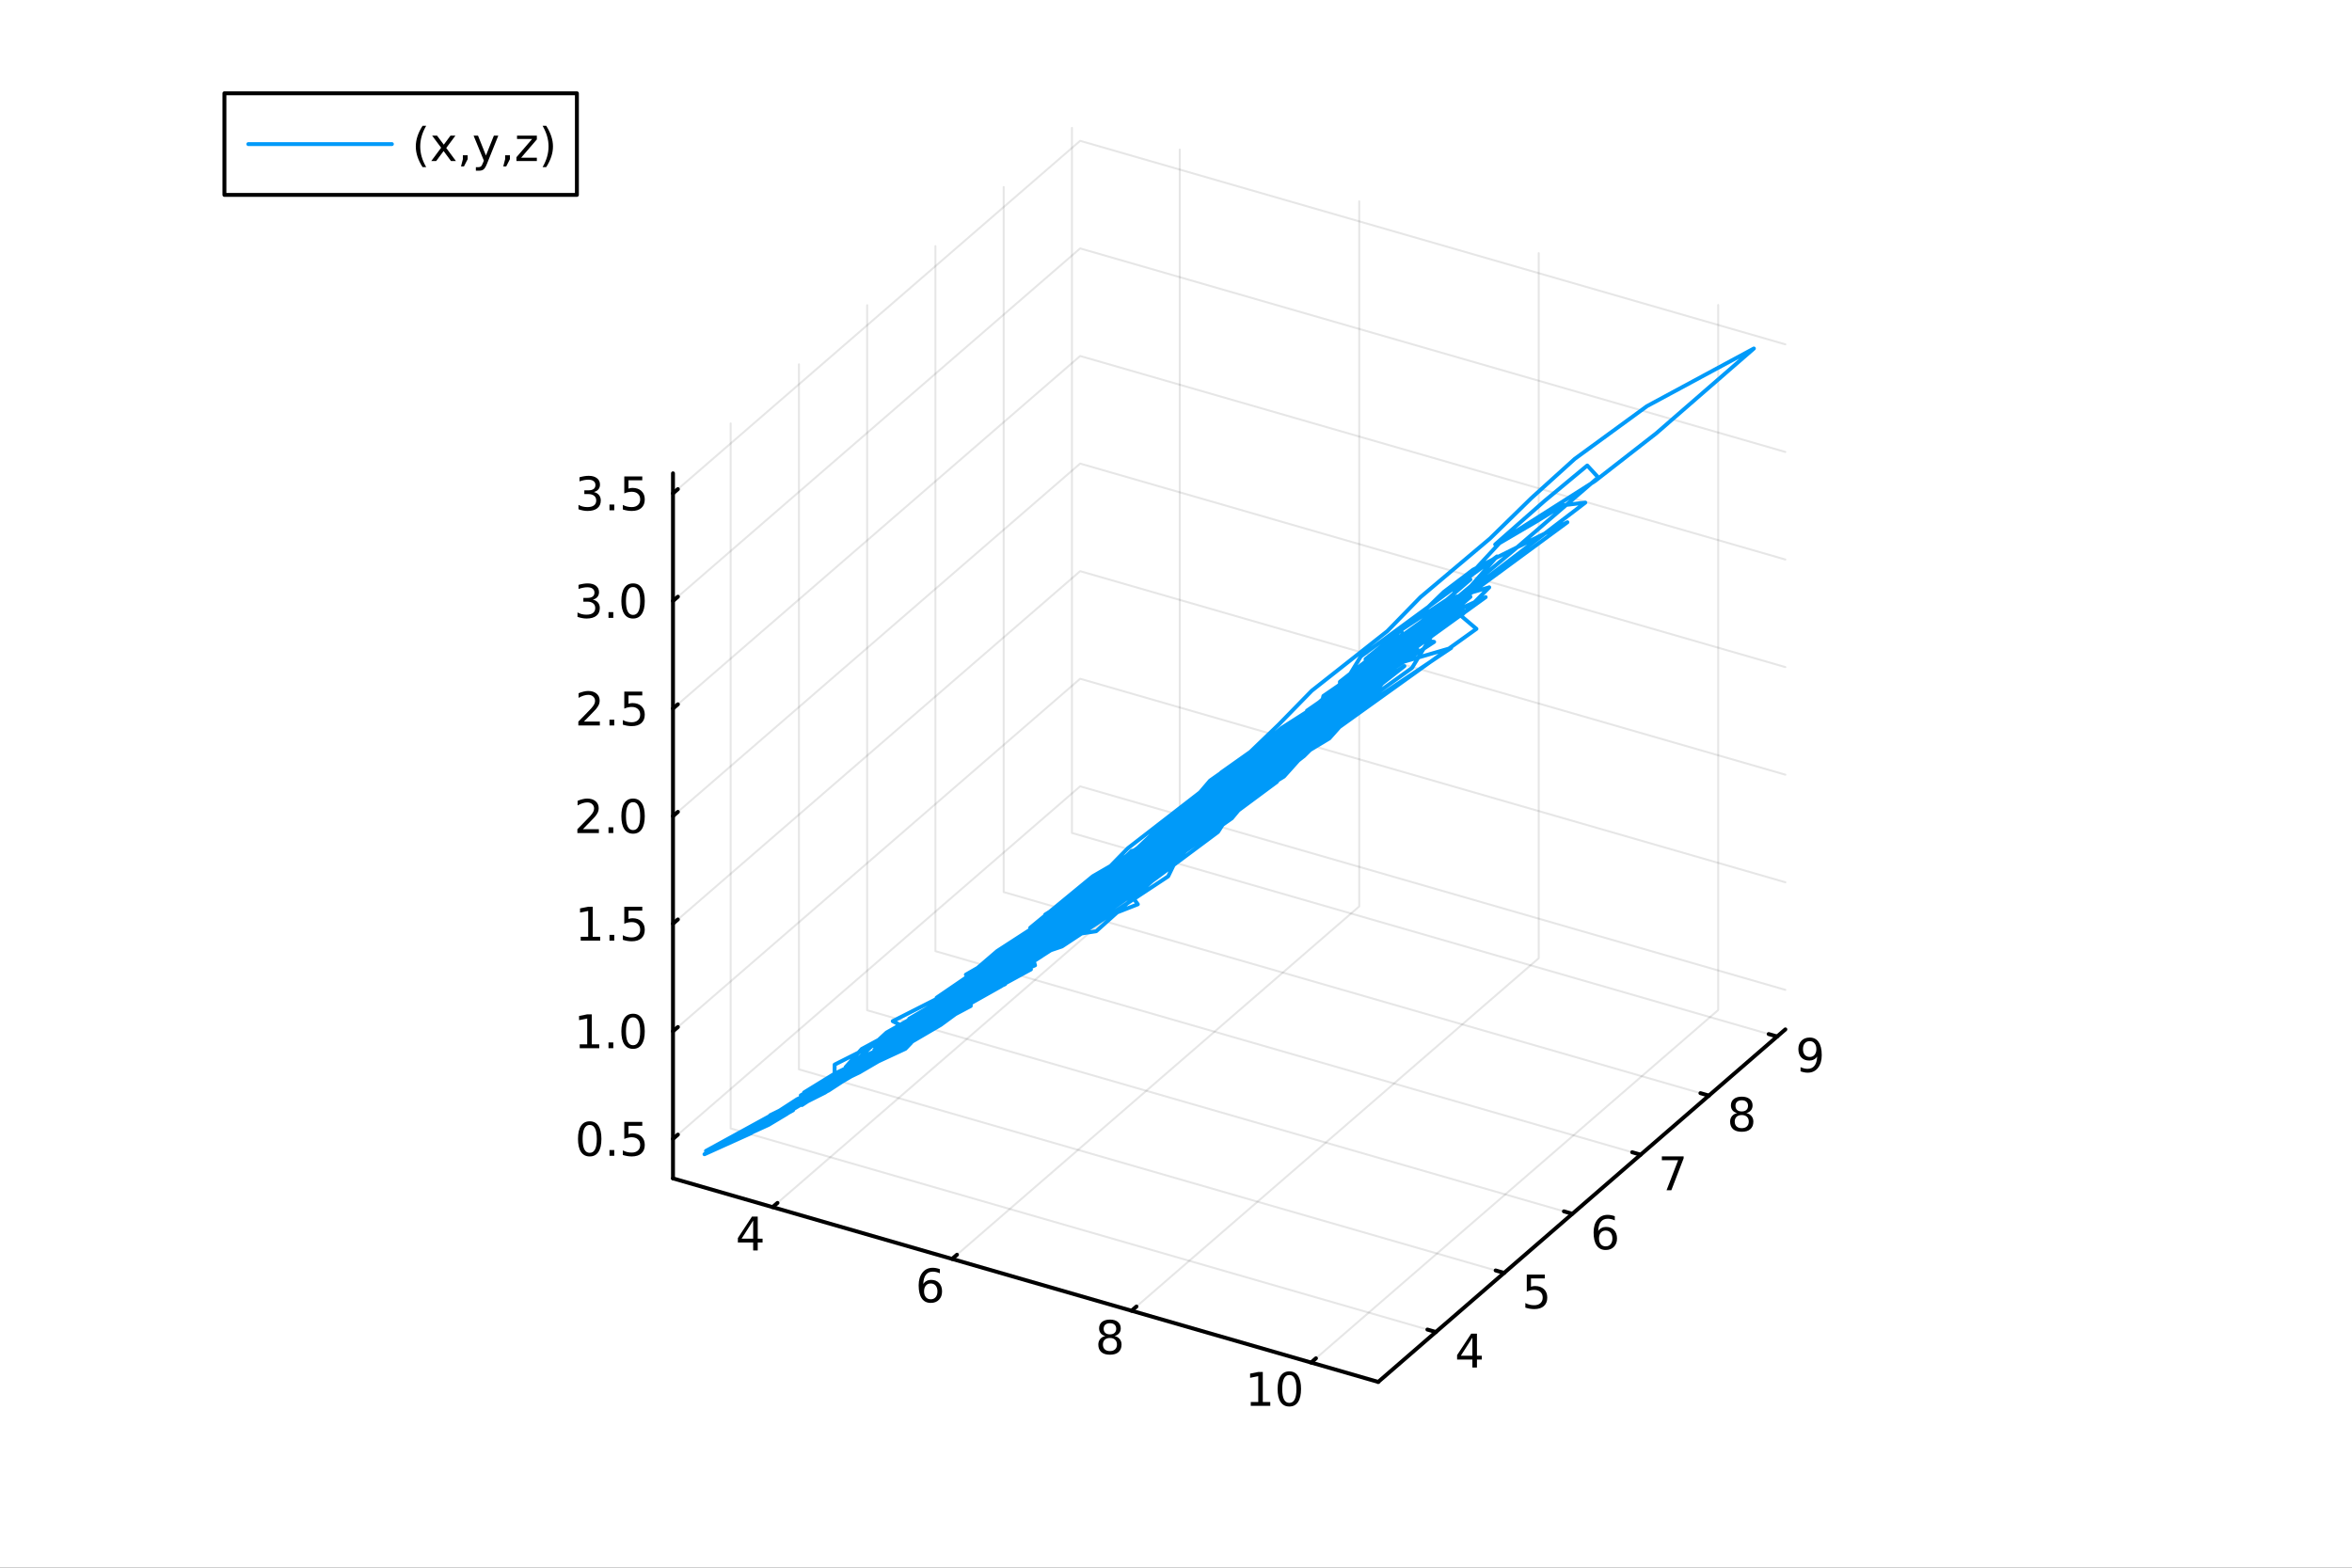 <?xml version="1.0" encoding="utf-8"?>
<svg xmlns="http://www.w3.org/2000/svg" xmlns:xlink="http://www.w3.org/1999/xlink" width="600" height="400" viewBox="0 0 2400 1600">
<rect x="0" y="0" width="2400" height="1600" fill="#333333" stroke="none"/>
<defs>
  <clipPath id="clip810">
    <rect x="0" y="0" width="2400" height="1600"/>
  </clipPath>
</defs>
<path clip-path="url(#clip810)" d="M0 1600 L2400 1600 L2400 0 L0 0  Z" fill="#ffffff" fill-rule="evenodd" fill-opacity="1"/>
<defs>
  <clipPath id="clip811">
    <rect x="480" y="0" width="1681" height="1600"/>
  </clipPath>
</defs>
<defs>
  <clipPath id="clip812">
    <rect x="155" y="47" width="2198" height="1440"/>
  </clipPath>
</defs>
<path clip-path="url(#clip812)" d="M-796.742 2393.83 L-796.742 2152.56 L-690.999 2031.92 L-507.846 2101.57 L-507.846 2342.84 L-613.589 2463.48 L-796.742 2393.83  Z" fill="#ffffff" fill-rule="evenodd" fill-opacity="1"/>
<polyline clip-path="url(#clip812)" style="stroke:#000000; stroke-linecap:round; stroke-linejoin:round; stroke-width:2; stroke-opacity:0.1; fill:none" points="788.363,1232.02 1203.82,872.22 1203.82,152.618 "/>
<polyline clip-path="url(#clip812)" style="stroke:#000000; stroke-linecap:round; stroke-linejoin:round; stroke-width:2; stroke-opacity:0.1; fill:none" points="971.515,1284.89 1386.98,925.092 1386.98,205.49 "/>
<polyline clip-path="url(#clip812)" style="stroke:#000000; stroke-linecap:round; stroke-linejoin:round; stroke-width:2; stroke-opacity:0.1; fill:none" points="1154.67,1337.76 1570.13,977.964 1570.13,258.362 "/>
<polyline clip-path="url(#clip812)" style="stroke:#000000; stroke-linecap:round; stroke-linejoin:round; stroke-width:2; stroke-opacity:0.1; fill:none" points="1337.82,1390.64 1753.28,1030.84 1753.28,311.233 "/>
<polyline clip-path="url(#clip812)" style="stroke:#000000; stroke-linecap:round; stroke-linejoin:round; stroke-width:2; stroke-opacity:0.1; fill:none" points="1465.18,1359.45 745.573,1151.72 745.573,432.119 "/>
<polyline clip-path="url(#clip812)" style="stroke:#000000; stroke-linecap:round; stroke-linejoin:round; stroke-width:2; stroke-opacity:0.1; fill:none" points="1534.83,1299.13 815.223,1091.4 815.223,371.8 "/>
<polyline clip-path="url(#clip812)" style="stroke:#000000; stroke-linecap:round; stroke-linejoin:round; stroke-width:2; stroke-opacity:0.1; fill:none" points="1604.47,1238.81 884.873,1031.08 884.873,311.481 "/>
<polyline clip-path="url(#clip812)" style="stroke:#000000; stroke-linecap:round; stroke-linejoin:round; stroke-width:2; stroke-opacity:0.1; fill:none" points="1674.12,1178.5 954.523,970.765 954.523,251.163 "/>
<polyline clip-path="url(#clip812)" style="stroke:#000000; stroke-linecap:round; stroke-linejoin:round; stroke-width:2; stroke-opacity:0.1; fill:none" points="1743.77,1118.18 1024.17,910.446 1024.17,190.844 "/>
<polyline clip-path="url(#clip812)" style="stroke:#000000; stroke-linecap:round; stroke-linejoin:round; stroke-width:2; stroke-opacity:0.1; fill:none" points="1813.42,1057.86 1093.82,850.128 1093.82,130.526 "/>
<polyline clip-path="url(#clip812)" style="stroke:#000000; stroke-linecap:round; stroke-linejoin:round; stroke-width:2; stroke-opacity:0.1; fill:none" points="686.728,1162.33 1102.19,802.532 1821.79,1010.26 "/>
<polyline clip-path="url(#clip812)" style="stroke:#000000; stroke-linecap:round; stroke-linejoin:round; stroke-width:2; stroke-opacity:0.1; fill:none" points="686.728,1052.53 1102.19,692.732 1821.79,900.463 "/>
<polyline clip-path="url(#clip812)" style="stroke:#000000; stroke-linecap:round; stroke-linejoin:round; stroke-width:2; stroke-opacity:0.1; fill:none" points="686.728,942.733 1102.19,582.932 1821.79,790.663 "/>
<polyline clip-path="url(#clip812)" style="stroke:#000000; stroke-linecap:round; stroke-linejoin:round; stroke-width:2; stroke-opacity:0.1; fill:none" points="686.728,832.933 1102.19,473.132 1821.79,680.863 "/>
<polyline clip-path="url(#clip812)" style="stroke:#000000; stroke-linecap:round; stroke-linejoin:round; stroke-width:2; stroke-opacity:0.1; fill:none" points="686.728,723.133 1102.19,363.332 1821.79,571.063 "/>
<polyline clip-path="url(#clip812)" style="stroke:#000000; stroke-linecap:round; stroke-linejoin:round; stroke-width:2; stroke-opacity:0.1; fill:none" points="686.728,613.333 1102.19,253.532 1821.79,461.264 "/>
<polyline clip-path="url(#clip812)" style="stroke:#000000; stroke-linecap:round; stroke-linejoin:round; stroke-width:2; stroke-opacity:0.1; fill:none" points="686.728,503.534 1102.19,143.733 1821.79,351.464 "/>
<polyline clip-path="url(#clip810)" style="stroke:#000000; stroke-linecap:round; stroke-linejoin:round; stroke-width:4; stroke-opacity:1; fill:none" points="686.728,1202.68 1406.33,1410.41 "/>
<polyline clip-path="url(#clip810)" style="stroke:#000000; stroke-linecap:round; stroke-linejoin:round; stroke-width:4; stroke-opacity:1; fill:none" points="788.363,1232.02 793.348,1227.7 "/>
<polyline clip-path="url(#clip810)" style="stroke:#000000; stroke-linecap:round; stroke-linejoin:round; stroke-width:4; stroke-opacity:1; fill:none" points="971.515,1284.89 976.501,1280.58 "/>
<polyline clip-path="url(#clip810)" style="stroke:#000000; stroke-linecap:round; stroke-linejoin:round; stroke-width:4; stroke-opacity:1; fill:none" points="1154.67,1337.76 1159.65,1333.45 "/>
<polyline clip-path="url(#clip810)" style="stroke:#000000; stroke-linecap:round; stroke-linejoin:round; stroke-width:4; stroke-opacity:1; fill:none" points="1337.82,1390.64 1342.81,1386.32 "/>
<path clip-path="url(#clip810)" d="M768.542 1245.73 L756.737 1264.18 L768.542 1264.18 L768.542 1245.73 M767.316 1241.66 L773.195 1241.66 L773.195 1264.18 L778.126 1264.18 L778.126 1268.07 L773.195 1268.07 L773.195 1276.22 L768.542 1276.22 L768.542 1268.07 L752.941 1268.07 L752.941 1263.56 L767.316 1241.66 Z" fill="#000000" fill-rule="nonzero" fill-opacity="1" /><path clip-path="url(#clip810)" d="M949.751 1309.95 Q946.603 1309.95 944.751 1312.1 Q942.922 1314.25 942.922 1318 Q942.922 1321.73 944.751 1323.91 Q946.603 1326.06 949.751 1326.06 Q952.899 1326.06 954.728 1323.91 Q956.579 1321.73 956.579 1318 Q956.579 1314.25 954.728 1312.1 Q952.899 1309.95 949.751 1309.95 M959.033 1295.3 L959.033 1299.56 Q957.274 1298.72 955.468 1298.28 Q953.686 1297.84 951.927 1297.84 Q947.297 1297.84 944.843 1300.97 Q942.413 1304.09 942.066 1310.41 Q943.431 1308.4 945.492 1307.33 Q947.552 1306.24 950.029 1306.24 Q955.237 1306.24 958.246 1309.42 Q961.279 1312.56 961.279 1318 Q961.279 1323.33 958.13 1326.55 Q954.982 1329.76 949.751 1329.76 Q943.755 1329.76 940.584 1325.18 Q937.413 1320.57 937.413 1311.85 Q937.413 1303.65 941.302 1298.79 Q945.191 1293.91 951.742 1293.91 Q953.501 1293.91 955.283 1294.25 Q957.089 1294.6 959.033 1295.3 Z" fill="#000000" fill-rule="nonzero" fill-opacity="1" /><path clip-path="url(#clip810)" d="M1132.58 1365.55 Q1129.25 1365.55 1127.32 1367.33 Q1125.43 1369.12 1125.43 1372.24 Q1125.43 1375.37 1127.32 1377.15 Q1129.25 1378.93 1132.58 1378.93 Q1135.91 1378.93 1137.83 1377.15 Q1139.76 1375.34 1139.76 1372.24 Q1139.76 1369.12 1137.83 1367.33 Q1135.94 1365.55 1132.58 1365.55 M1127.9 1363.56 Q1124.89 1362.82 1123.2 1360.76 Q1121.54 1358.7 1121.54 1355.74 Q1121.54 1351.59 1124.48 1349.19 Q1127.44 1346.78 1132.58 1346.78 Q1137.74 1346.78 1140.68 1349.19 Q1143.62 1351.59 1143.62 1355.74 Q1143.62 1358.7 1141.93 1360.76 Q1140.26 1362.82 1137.28 1363.56 Q1140.66 1364.35 1142.53 1366.64 Q1144.43 1368.93 1144.43 1372.24 Q1144.43 1377.26 1141.35 1379.95 Q1138.3 1382.63 1132.58 1382.63 Q1126.86 1382.63 1123.78 1379.95 Q1120.73 1377.26 1120.73 1372.24 Q1120.73 1368.93 1122.63 1366.64 Q1124.52 1364.35 1127.9 1363.56 M1126.19 1356.18 Q1126.19 1358.86 1127.86 1360.37 Q1129.55 1361.87 1132.58 1361.87 Q1135.59 1361.87 1137.28 1360.37 Q1138.99 1358.86 1138.99 1356.18 Q1138.99 1353.49 1137.28 1351.99 Q1135.59 1350.48 1132.58 1350.48 Q1129.55 1350.48 1127.86 1351.99 Q1126.19 1353.49 1126.19 1356.18 Z" fill="#000000" fill-rule="nonzero" fill-opacity="1" /><path clip-path="url(#clip810)" d="M1276.29 1430.9 L1283.93 1430.9 L1283.93 1404.53 L1275.62 1406.2 L1275.62 1401.94 L1283.88 1400.28 L1288.56 1400.28 L1288.56 1430.9 L1296.2 1430.9 L1296.2 1434.84 L1276.29 1434.84 L1276.29 1430.9 Z" fill="#000000" fill-rule="nonzero" fill-opacity="1" /><path clip-path="url(#clip810)" d="M1315.64 1403.35 Q1312.03 1403.35 1310.2 1406.92 Q1308.39 1410.46 1308.39 1417.59 Q1308.39 1424.7 1310.2 1428.26 Q1312.03 1431.8 1315.64 1431.8 Q1319.27 1431.8 1321.08 1428.26 Q1322.91 1424.7 1322.91 1417.59 Q1322.91 1410.46 1321.08 1406.92 Q1319.27 1403.35 1315.64 1403.35 M1315.64 1399.65 Q1321.45 1399.65 1324.51 1404.26 Q1327.58 1408.84 1327.58 1417.59 Q1327.58 1426.32 1324.51 1430.92 Q1321.45 1435.51 1315.64 1435.51 Q1309.83 1435.51 1306.75 1430.92 Q1303.7 1426.32 1303.7 1417.59 Q1303.7 1408.84 1306.75 1404.26 Q1309.83 1399.65 1315.64 1399.65 Z" fill="#000000" fill-rule="nonzero" fill-opacity="1" /><polyline clip-path="url(#clip810)" style="stroke:#000000; stroke-linecap:round; stroke-linejoin:round; stroke-width:4; stroke-opacity:1; fill:none" points="1406.33,1410.41 1821.79,1050.61 "/>
<polyline clip-path="url(#clip810)" style="stroke:#000000; stroke-linecap:round; stroke-linejoin:round; stroke-width:4; stroke-opacity:1; fill:none" points="1465.18,1359.45 1456.54,1356.96 "/>
<polyline clip-path="url(#clip810)" style="stroke:#000000; stroke-linecap:round; stroke-linejoin:round; stroke-width:4; stroke-opacity:1; fill:none" points="1534.83,1299.13 1526.19,1296.64 "/>
<polyline clip-path="url(#clip810)" style="stroke:#000000; stroke-linecap:round; stroke-linejoin:round; stroke-width:4; stroke-opacity:1; fill:none" points="1604.47,1238.81 1595.84,1236.32 "/>
<polyline clip-path="url(#clip810)" style="stroke:#000000; stroke-linecap:round; stroke-linejoin:round; stroke-width:4; stroke-opacity:1; fill:none" points="1674.12,1178.5 1665.49,1176 "/>
<polyline clip-path="url(#clip810)" style="stroke:#000000; stroke-linecap:round; stroke-linejoin:round; stroke-width:4; stroke-opacity:1; fill:none" points="1743.77,1118.18 1735.14,1115.68 "/>
<polyline clip-path="url(#clip810)" style="stroke:#000000; stroke-linecap:round; stroke-linejoin:round; stroke-width:4; stroke-opacity:1; fill:none" points="1813.42,1057.86 1804.79,1055.37 "/>
<path clip-path="url(#clip810)" d="M1502.43 1365.23 L1490.63 1383.68 L1502.43 1383.68 L1502.43 1365.23 M1501.21 1361.16 L1507.09 1361.16 L1507.09 1383.68 L1512.02 1383.68 L1512.02 1387.57 L1507.09 1387.57 L1507.09 1395.72 L1502.43 1395.72 L1502.43 1387.57 L1486.83 1387.57 L1486.83 1383.05 L1501.21 1361.16 Z" fill="#000000" fill-rule="nonzero" fill-opacity="1" /><path clip-path="url(#clip810)" d="M1557.94 1300.84 L1576.3 1300.84 L1576.3 1304.77 L1562.22 1304.77 L1562.22 1313.24 Q1563.24 1312.9 1564.26 1312.74 Q1565.28 1312.55 1566.3 1312.55 Q1572.08 1312.55 1575.46 1315.72 Q1578.84 1318.89 1578.84 1324.31 Q1578.84 1329.89 1575.37 1332.99 Q1571.9 1336.07 1565.58 1336.07 Q1563.4 1336.07 1561.14 1335.7 Q1558.89 1335.33 1556.48 1334.59 L1556.48 1329.89 Q1558.57 1331.02 1560.79 1331.58 Q1563.01 1332.13 1565.49 1332.13 Q1569.49 1332.13 1571.83 1330.03 Q1574.17 1327.92 1574.17 1324.31 Q1574.17 1320.7 1571.83 1318.59 Q1569.49 1316.49 1565.49 1316.49 Q1563.61 1316.49 1561.74 1316.9 Q1559.89 1317.32 1557.94 1318.2 L1557.94 1300.84 Z" fill="#000000" fill-rule="nonzero" fill-opacity="1" /><path clip-path="url(#clip810)" d="M1638.47 1255.93 Q1635.32 1255.93 1633.47 1258.09 Q1631.64 1260.24 1631.64 1263.99 Q1631.64 1267.72 1633.47 1269.89 Q1635.32 1272.05 1638.47 1272.05 Q1641.62 1272.05 1643.45 1269.89 Q1645.3 1267.72 1645.3 1263.99 Q1645.3 1260.24 1643.45 1258.09 Q1641.62 1255.93 1638.47 1255.93 M1647.75 1241.28 L1647.75 1245.54 Q1645.99 1244.71 1644.19 1244.27 Q1642.41 1243.83 1640.65 1243.83 Q1636.02 1243.83 1633.56 1246.95 Q1631.13 1250.08 1630.79 1256.4 Q1632.15 1254.38 1634.21 1253.32 Q1636.27 1252.23 1638.75 1252.23 Q1643.96 1252.23 1646.97 1255.4 Q1650 1258.55 1650 1263.99 Q1650 1269.31 1646.85 1272.53 Q1643.7 1275.75 1638.47 1275.75 Q1632.48 1275.75 1629.3 1271.17 Q1626.13 1266.56 1626.13 1257.83 Q1626.13 1249.64 1630.02 1244.78 Q1633.91 1239.89 1640.46 1239.89 Q1642.22 1239.89 1644 1240.24 Q1645.81 1240.59 1647.75 1241.28 Z" fill="#000000" fill-rule="nonzero" fill-opacity="1" /><path clip-path="url(#clip810)" d="M1695.78 1180.2 L1718 1180.2 L1718 1182.19 L1705.46 1214.76 L1700.57 1214.76 L1712.38 1184.13 L1695.78 1184.13 L1695.78 1180.2 Z" fill="#000000" fill-rule="nonzero" fill-opacity="1" /><path clip-path="url(#clip810)" d="M1777.28 1138.03 Q1773.95 1138.03 1772.03 1139.81 Q1770.13 1141.59 1770.13 1144.72 Q1770.13 1147.84 1772.03 1149.63 Q1773.95 1151.41 1777.28 1151.41 Q1780.62 1151.41 1782.54 1149.63 Q1784.46 1147.82 1784.46 1144.72 Q1784.46 1141.59 1782.54 1139.81 Q1780.64 1138.03 1777.28 1138.03 M1772.61 1136.04 Q1769.6 1135.3 1767.91 1133.24 Q1766.24 1131.18 1766.24 1128.21 Q1766.24 1124.07 1769.18 1121.66 Q1772.15 1119.26 1777.28 1119.26 Q1782.45 1119.26 1785.39 1121.66 Q1788.33 1124.07 1788.33 1128.21 Q1788.33 1131.18 1786.64 1133.24 Q1784.97 1135.3 1781.98 1136.04 Q1785.36 1136.83 1787.24 1139.12 Q1789.14 1141.41 1789.14 1144.72 Q1789.14 1149.74 1786.06 1152.43 Q1783 1155.11 1777.28 1155.11 Q1771.57 1155.11 1768.49 1152.43 Q1765.43 1149.74 1765.43 1144.72 Q1765.43 1141.41 1767.33 1139.12 Q1769.23 1136.83 1772.61 1136.04 M1770.9 1128.65 Q1770.9 1131.34 1772.56 1132.84 Q1774.25 1134.35 1777.28 1134.35 Q1780.29 1134.35 1781.98 1132.84 Q1783.7 1131.34 1783.7 1128.65 Q1783.7 1125.97 1781.98 1124.46 Q1780.29 1122.96 1777.28 1122.96 Q1774.25 1122.96 1772.56 1124.46 Q1770.9 1125.97 1770.9 1128.65 Z" fill="#000000" fill-rule="nonzero" fill-opacity="1" /><path clip-path="url(#clip810)" d="M1837.3 1093.4 L1837.3 1089.15 Q1839.06 1089.98 1840.87 1090.42 Q1842.68 1090.86 1844.41 1090.86 Q1849.04 1090.86 1851.47 1087.76 Q1853.92 1084.63 1854.27 1078.29 Q1852.93 1080.28 1850.87 1081.34 Q1848.81 1082.41 1846.31 1082.41 Q1841.12 1082.41 1838.09 1079.28 Q1835.08 1076.14 1835.08 1070.7 Q1835.08 1065.37 1838.23 1062.16 Q1841.38 1058.94 1846.61 1058.94 Q1852.61 1058.94 1855.75 1063.54 Q1858.92 1068.13 1858.92 1076.88 Q1858.92 1085.05 1855.04 1089.93 Q1851.17 1094.79 1844.62 1094.79 Q1842.86 1094.79 1841.05 1094.45 Q1839.25 1094.1 1837.3 1093.4 M1846.61 1078.75 Q1849.76 1078.75 1851.59 1076.6 Q1853.44 1074.45 1853.44 1070.7 Q1853.44 1066.97 1851.59 1064.82 Q1849.76 1062.64 1846.61 1062.64 Q1843.46 1062.64 1841.61 1064.82 Q1839.78 1066.97 1839.78 1070.7 Q1839.78 1074.45 1841.61 1076.6 Q1843.46 1078.75 1846.61 1078.75 Z" fill="#000000" fill-rule="nonzero" fill-opacity="1" /><polyline clip-path="url(#clip810)" style="stroke:#000000; stroke-linecap:round; stroke-linejoin:round; stroke-width:4; stroke-opacity:1; fill:none" points="686.728,1202.68 686.728,483.08 "/>
<polyline clip-path="url(#clip810)" style="stroke:#000000; stroke-linecap:round; stroke-linejoin:round; stroke-width:4; stroke-opacity:1; fill:none" points="686.728,1162.33 691.714,1158.01 "/>
<polyline clip-path="url(#clip810)" style="stroke:#000000; stroke-linecap:round; stroke-linejoin:round; stroke-width:4; stroke-opacity:1; fill:none" points="686.728,1052.53 691.714,1048.22 "/>
<polyline clip-path="url(#clip810)" style="stroke:#000000; stroke-linecap:round; stroke-linejoin:round; stroke-width:4; stroke-opacity:1; fill:none" points="686.728,942.733 691.714,938.415 "/>
<polyline clip-path="url(#clip810)" style="stroke:#000000; stroke-linecap:round; stroke-linejoin:round; stroke-width:4; stroke-opacity:1; fill:none" points="686.728,832.933 691.714,828.615 "/>
<polyline clip-path="url(#clip810)" style="stroke:#000000; stroke-linecap:round; stroke-linejoin:round; stroke-width:4; stroke-opacity:1; fill:none" points="686.728,723.133 691.714,718.816 "/>
<polyline clip-path="url(#clip810)" style="stroke:#000000; stroke-linecap:round; stroke-linejoin:round; stroke-width:4; stroke-opacity:1; fill:none" points="686.728,613.333 691.714,609.016 "/>
<polyline clip-path="url(#clip810)" style="stroke:#000000; stroke-linecap:round; stroke-linejoin:round; stroke-width:4; stroke-opacity:1; fill:none" points="686.728,503.534 691.714,499.216 "/>
<path clip-path="url(#clip810)" d="M601.748 1148.13 Q598.137 1148.13 596.308 1151.7 Q594.503 1155.24 594.503 1162.37 Q594.503 1169.47 596.308 1173.04 Q598.137 1176.58 601.748 1176.58 Q605.382 1176.58 607.188 1173.04 Q609.017 1169.47 609.017 1162.37 Q609.017 1155.24 607.188 1151.7 Q605.382 1148.13 601.748 1148.13 M601.748 1144.43 Q607.558 1144.43 610.614 1149.03 Q613.692 1153.62 613.692 1162.37 Q613.692 1171.09 610.614 1175.7 Q607.558 1180.28 601.748 1180.28 Q595.938 1180.28 592.859 1175.7 Q589.804 1171.09 589.804 1162.37 Q589.804 1153.62 592.859 1149.03 Q595.938 1144.43 601.748 1144.43 Z" fill="#000000" fill-rule="nonzero" fill-opacity="1" /><path clip-path="url(#clip810)" d="M621.91 1173.73 L626.794 1173.73 L626.794 1179.61 L621.91 1179.61 L621.91 1173.73 Z" fill="#000000" fill-rule="nonzero" fill-opacity="1" /><path clip-path="url(#clip810)" d="M637.026 1145.05 L655.382 1145.05 L655.382 1148.99 L641.308 1148.99 L641.308 1157.46 Q642.327 1157.11 643.345 1156.95 Q644.364 1156.77 645.382 1156.77 Q651.169 1156.77 654.549 1159.94 Q657.928 1163.11 657.928 1168.52 Q657.928 1174.1 654.456 1177.21 Q650.984 1180.28 644.664 1180.28 Q642.489 1180.28 640.22 1179.91 Q637.975 1179.54 635.567 1178.8 L635.567 1174.1 Q637.651 1175.24 639.873 1175.79 Q642.095 1176.35 644.572 1176.35 Q648.576 1176.35 650.914 1174.24 Q653.252 1172.14 653.252 1168.52 Q653.252 1164.91 650.914 1162.81 Q648.576 1160.7 644.572 1160.7 Q642.697 1160.7 640.822 1161.12 Q638.97 1161.53 637.026 1162.41 L637.026 1145.05 Z" fill="#000000" fill-rule="nonzero" fill-opacity="1" /><path clip-path="url(#clip810)" d="M591.563 1065.88 L599.202 1065.88 L599.202 1039.51 L590.892 1041.18 L590.892 1036.92 L599.155 1035.25 L603.831 1035.25 L603.831 1065.88 L611.47 1065.88 L611.47 1069.81 L591.563 1069.81 L591.563 1065.88 Z" fill="#000000" fill-rule="nonzero" fill-opacity="1" /><path clip-path="url(#clip810)" d="M620.915 1063.93 L625.799 1063.93 L625.799 1069.81 L620.915 1069.81 L620.915 1063.93 Z" fill="#000000" fill-rule="nonzero" fill-opacity="1" /><path clip-path="url(#clip810)" d="M645.984 1038.33 Q642.373 1038.33 640.544 1041.9 Q638.739 1045.44 638.739 1052.57 Q638.739 1059.67 640.544 1063.24 Q642.373 1066.78 645.984 1066.78 Q649.618 1066.78 651.424 1063.24 Q653.252 1059.67 653.252 1052.57 Q653.252 1045.44 651.424 1041.9 Q649.618 1038.33 645.984 1038.33 M645.984 1034.63 Q651.794 1034.63 654.85 1039.23 Q657.928 1043.82 657.928 1052.57 Q657.928 1061.29 654.85 1065.9 Q651.794 1070.48 645.984 1070.48 Q640.174 1070.48 637.095 1065.9 Q634.04 1061.29 634.04 1052.57 Q634.04 1043.82 637.095 1039.23 Q640.174 1034.63 645.984 1034.63 Z" fill="#000000" fill-rule="nonzero" fill-opacity="1" /><path clip-path="url(#clip810)" d="M592.558 956.078 L600.197 956.078 L600.197 929.712 L591.887 931.379 L591.887 927.12 L600.151 925.453 L604.827 925.453 L604.827 956.078 L612.466 956.078 L612.466 960.013 L592.558 960.013 L592.558 956.078 Z" fill="#000000" fill-rule="nonzero" fill-opacity="1" /><path clip-path="url(#clip810)" d="M621.91 954.133 L626.794 954.133 L626.794 960.013 L621.91 960.013 L621.91 954.133 Z" fill="#000000" fill-rule="nonzero" fill-opacity="1" /><path clip-path="url(#clip810)" d="M637.026 925.453 L655.382 925.453 L655.382 929.388 L641.308 929.388 L641.308 937.86 Q642.327 937.513 643.345 937.351 Q644.364 937.166 645.382 937.166 Q651.169 937.166 654.549 940.337 Q657.928 943.508 657.928 948.925 Q657.928 954.504 654.456 957.605 Q650.984 960.684 644.664 960.684 Q642.489 960.684 640.22 960.314 Q637.975 959.943 635.567 959.203 L635.567 954.504 Q637.651 955.638 639.873 956.193 Q642.095 956.749 644.572 956.749 Q648.576 956.749 650.914 954.643 Q653.252 952.536 653.252 948.925 Q653.252 945.314 650.914 943.207 Q648.576 941.101 644.572 941.101 Q642.697 941.101 640.822 941.518 Q638.97 941.934 637.026 942.814 L637.026 925.453 Z" fill="#000000" fill-rule="nonzero" fill-opacity="1" /><path clip-path="url(#clip810)" d="M594.78 846.278 L611.1 846.278 L611.1 850.213 L589.156 850.213 L589.156 846.278 Q591.818 843.523 596.401 838.894 Q601.007 834.241 602.188 832.898 Q604.433 830.375 605.313 828.639 Q606.216 826.88 606.216 825.19 Q606.216 822.435 604.271 820.699 Q602.35 818.963 599.248 818.963 Q597.049 818.963 594.595 819.727 Q592.165 820.491 589.387 822.042 L589.387 817.32 Q592.211 816.185 594.665 815.607 Q597.118 815.028 599.155 815.028 Q604.526 815.028 607.72 817.713 Q610.915 820.398 610.915 824.889 Q610.915 827.019 610.104 828.94 Q609.317 830.838 607.211 833.431 Q606.632 834.102 603.53 837.32 Q600.429 840.514 594.78 846.278 Z" fill="#000000" fill-rule="nonzero" fill-opacity="1" /><path clip-path="url(#clip810)" d="M620.915 844.333 L625.799 844.333 L625.799 850.213 L620.915 850.213 L620.915 844.333 Z" fill="#000000" fill-rule="nonzero" fill-opacity="1" /><path clip-path="url(#clip810)" d="M645.984 818.732 Q642.373 818.732 640.544 822.297 Q638.739 825.838 638.739 832.968 Q638.739 840.074 640.544 843.639 Q642.373 847.181 645.984 847.181 Q649.618 847.181 651.424 843.639 Q653.252 840.074 653.252 832.968 Q653.252 825.838 651.424 822.297 Q649.618 818.732 645.984 818.732 M645.984 815.028 Q651.794 815.028 654.85 819.635 Q657.928 824.218 657.928 832.968 Q657.928 841.695 654.85 846.301 Q651.794 850.884 645.984 850.884 Q640.174 850.884 637.095 846.301 Q634.04 841.695 634.04 832.968 Q634.04 824.218 637.095 819.635 Q640.174 815.028 645.984 815.028 Z" fill="#000000" fill-rule="nonzero" fill-opacity="1" /><path clip-path="url(#clip810)" d="M595.776 736.478 L612.095 736.478 L612.095 740.413 L590.151 740.413 L590.151 736.478 Q592.813 733.723 597.396 729.094 Q602.003 724.441 603.183 723.099 Q605.429 720.575 606.308 718.839 Q607.211 717.08 607.211 715.39 Q607.211 712.636 605.267 710.9 Q603.345 709.163 600.243 709.163 Q598.044 709.163 595.591 709.927 Q593.16 710.691 590.382 712.242 L590.382 707.52 Q593.206 706.386 595.66 705.807 Q598.114 705.228 600.151 705.228 Q605.521 705.228 608.716 707.913 Q611.91 710.599 611.91 715.089 Q611.91 717.219 611.1 719.14 Q610.313 721.038 608.206 723.631 Q607.628 724.302 604.526 727.52 Q601.424 730.714 595.776 736.478 Z" fill="#000000" fill-rule="nonzero" fill-opacity="1" /><path clip-path="url(#clip810)" d="M621.91 734.534 L626.794 734.534 L626.794 740.413 L621.91 740.413 L621.91 734.534 Z" fill="#000000" fill-rule="nonzero" fill-opacity="1" /><path clip-path="url(#clip810)" d="M637.026 705.853 L655.382 705.853 L655.382 709.788 L641.308 709.788 L641.308 718.261 Q642.327 717.913 643.345 717.751 Q644.364 717.566 645.382 717.566 Q651.169 717.566 654.549 720.737 Q657.928 723.909 657.928 729.325 Q657.928 734.904 654.456 738.006 Q650.984 741.085 644.664 741.085 Q642.489 741.085 640.22 740.714 Q637.975 740.344 635.567 739.603 L635.567 734.904 Q637.651 736.038 639.873 736.594 Q642.095 737.149 644.572 737.149 Q648.576 737.149 650.914 735.043 Q653.252 732.936 653.252 729.325 Q653.252 725.714 650.914 723.608 Q648.576 721.501 644.572 721.501 Q642.697 721.501 640.822 721.918 Q638.97 722.335 637.026 723.214 L637.026 705.853 Z" fill="#000000" fill-rule="nonzero" fill-opacity="1" /><path clip-path="url(#clip810)" d="M604.919 611.979 Q608.276 612.697 610.151 614.965 Q612.049 617.234 612.049 620.567 Q612.049 625.683 608.53 628.484 Q605.012 631.285 598.53 631.285 Q596.355 631.285 594.04 630.845 Q591.748 630.428 589.294 629.572 L589.294 625.058 Q591.239 626.192 593.554 626.771 Q595.868 627.35 598.392 627.35 Q602.79 627.35 605.081 625.613 Q607.396 623.877 607.396 620.567 Q607.396 617.512 605.243 615.799 Q603.114 614.063 599.294 614.063 L595.267 614.063 L595.267 610.22 L599.48 610.22 Q602.929 610.22 604.757 608.854 Q606.586 607.465 606.586 604.873 Q606.586 602.211 604.688 600.799 Q602.813 599.364 599.294 599.364 Q597.373 599.364 595.174 599.78 Q592.975 600.197 590.336 601.077 L590.336 596.91 Q592.998 596.169 595.313 595.799 Q597.651 595.428 599.711 595.428 Q605.035 595.428 608.137 597.859 Q611.239 600.266 611.239 604.387 Q611.239 607.257 609.595 609.248 Q607.952 611.215 604.919 611.979 Z" fill="#000000" fill-rule="nonzero" fill-opacity="1" /><path clip-path="url(#clip810)" d="M620.915 624.734 L625.799 624.734 L625.799 630.613 L620.915 630.613 L620.915 624.734 Z" fill="#000000" fill-rule="nonzero" fill-opacity="1" /><path clip-path="url(#clip810)" d="M645.984 599.132 Q642.373 599.132 640.544 602.697 Q638.739 606.239 638.739 613.368 Q638.739 620.475 640.544 624.039 Q642.373 627.581 645.984 627.581 Q649.618 627.581 651.424 624.039 Q653.252 620.475 653.252 613.368 Q653.252 606.239 651.424 602.697 Q649.618 599.132 645.984 599.132 M645.984 595.428 Q651.794 595.428 654.85 600.035 Q657.928 604.618 657.928 613.368 Q657.928 622.095 654.85 626.701 Q651.794 631.285 645.984 631.285 Q640.174 631.285 637.095 626.701 Q634.04 622.095 634.04 613.368 Q634.04 604.618 637.095 600.035 Q640.174 595.428 645.984 595.428 Z" fill="#000000" fill-rule="nonzero" fill-opacity="1" /><path clip-path="url(#clip810)" d="M605.915 502.179 Q609.271 502.897 611.146 505.166 Q613.044 507.434 613.044 510.767 Q613.044 515.883 609.526 518.684 Q606.007 521.485 599.526 521.485 Q597.35 521.485 595.035 521.045 Q592.743 520.628 590.29 519.772 L590.29 515.258 Q592.234 516.392 594.549 516.971 Q596.864 517.55 599.387 517.55 Q603.785 517.55 606.077 515.814 Q608.392 514.078 608.392 510.767 Q608.392 507.712 606.239 505.999 Q604.109 504.263 600.29 504.263 L596.262 504.263 L596.262 500.42 L600.475 500.42 Q603.924 500.42 605.753 499.054 Q607.581 497.666 607.581 495.073 Q607.581 492.411 605.683 490.999 Q603.808 489.564 600.29 489.564 Q598.368 489.564 596.169 489.98 Q593.97 490.397 591.331 491.277 L591.331 487.11 Q593.993 486.369 596.308 485.999 Q598.646 485.629 600.706 485.629 Q606.03 485.629 609.132 488.059 Q612.234 490.467 612.234 494.587 Q612.234 497.457 610.591 499.448 Q608.947 501.416 605.915 502.179 Z" fill="#000000" fill-rule="nonzero" fill-opacity="1" /><path clip-path="url(#clip810)" d="M621.91 514.934 L626.794 514.934 L626.794 520.814 L621.91 520.814 L621.91 514.934 Z" fill="#000000" fill-rule="nonzero" fill-opacity="1" /><path clip-path="url(#clip810)" d="M637.026 486.254 L655.382 486.254 L655.382 490.189 L641.308 490.189 L641.308 498.661 Q642.327 498.314 643.345 498.152 Q644.364 497.967 645.382 497.967 Q651.169 497.967 654.549 501.138 Q657.928 504.309 657.928 509.726 Q657.928 515.304 654.456 518.406 Q650.984 521.485 644.664 521.485 Q642.489 521.485 640.22 521.115 Q637.975 520.744 635.567 520.003 L635.567 515.304 Q637.651 516.439 639.873 516.994 Q642.095 517.55 644.572 517.55 Q648.576 517.55 650.914 515.443 Q653.252 513.337 653.252 509.726 Q653.252 506.115 650.914 504.008 Q648.576 501.902 644.572 501.902 Q642.697 501.902 640.822 502.318 Q638.97 502.735 637.026 503.615 L637.026 486.254 Z" fill="#000000" fill-rule="nonzero" fill-opacity="1" /><polyline clip-path="url(#clip812)" style="stroke:#009af9; stroke-linecap:round; stroke-linejoin:round; stroke-width:4; stroke-opacity:1; fill:none" points="1008.43,997.028 1024.17,989.517 1034.24,984.669 1026.22,988.56 1023.87,989.747 1027.39,988.099 1028.62,987.563 1033.69,985.124 1031.01,986.416 1029.46,987.237 1033.88,985.105 1033.4,985.359 1053.03,975.819 1043.14,980.374 1034.76,984.279 1035.02,983.993 1023.63,989.633 1020.47,991.384 1036.45,983.775 1054.14,974.818 1046.75,977.431 1049.74,975.521 1045.78,976.319 1038.82,979.96 1035.43,982.045 1005.51,998.436 1006.37,999.618 1027.68,988.823 972.365,1016.87 950.048,1031.35 944.612,1035.94 967.365,1028.21 954.039,1033.33 987.306,1017.63 975.173,1023.96 961.63,1026.6 1013,1004.96 1010.94,1005.42 1081.44,954.272 1144.18,912.279 1068.53,955.079 1137.29,913.76 1146.09,896.003 1193.63,864.53 1111.04,911.959 1026.27,972.966 1023.26,982.218 1052.52,969.582 1047.66,967.406 1052.56,968.186 1014.39,992.43 1068.39,963.687 1107.82,928.587 1132.49,915.639 1150.96,906.731 1146.99,905.615 1094.18,931.845 1121.95,923.585 1152.49,896.084 1186.92,867.297 1135.74,907.975 1144.62,896.714 1032.76,976.306 1024.82,988.086 1027.11,989.484 1053.77,963.433 1073.21,949.255 1047.28,971.458 1053.65,972.693 1022.3,989.928 1028.9,984.45 1083.65,965.963 1192.01,894.425 1208.24,861.041 1202.25,857.165 1222.06,837.736 1230.45,835.066 1234.89,829.358 1245.78,813.693 1272.88,798.353 1258.76,797.742 1254.54,801.698 1090.36,920.274 1072.92,939.48 1052.7,957.012 1040.81,969.166 1041.64,971.514 1088.07,950.467 1035,979.128 1120.84,931.421 1082.76,951.762 1092.9,949.308 1126.34,919.526 1091.79,939.923 1196.82,880.207 1262.82,818.78 1213.38,838.377 1182.14,857.286 1105.62,914.87 1077.61,939.73 1018.73,977.519 1055.55,963.836 1038.56,975.395 971.56,1016.08 1013.54,995.683 1043.27,978.84 1110.93,930.914 1044.27,967.242 1045.81,973.885 1087.52,951.565 1061.61,956.31 1091.02,939.663 1138.67,903.327 1227.84,845.448 1273.56,805.892 1143.28,887.509 1147.55,893.075 1214.1,846.451 1128.16,907.145 1209.69,855.447 1204.15,851.081 1195.74,854.582 1090.14,940.07 1035.41,976.963 968.606,1015.22 942.954,1036.3 980.527,1022.56 952.709,1038.88 958.647,1040.81 922.313,1063.23 875.18,1092.42 893.614,1083.39 918.425,1064.51 903.211,1069.74 919.467,1065.4 924.356,1058.47 1009.34,1012.34 1027.06,991.802 1103.38,938.985 1162.96,897.457 1091.82,937.74 1077.77,947.725 1096.39,934.163 1168.96,882.487 1163.49,877.785 1137.73,894.907 1126.19,902.686 1212.38,840.116 1280.83,781.51 1272.26,781.588 1279.71,779.86 1300.48,764.393 1317.9,756.54 1330.95,751.248 1325.11,738.069 1264.66,794.011 1210.45,835.82 1222.26,834.984 1320.53,763.905 1218.43,837.343 1241.92,818.694 1231.29,826.628 1289.78,786.477 1351.03,729.183 1326.85,743.988 1300.1,775.701 1222.02,838.37 1192.08,853.449 1172.07,871.206 1145.06,894.275 1170.61,878.537 1178.99,876.719 1144.69,899.504 1168.23,879.934 1140.93,898.822 1174.5,884.855 1226.13,845.528 1127.5,915.697 1147.67,894.594 1074.69,949.683 955.358,1028.34 1037.03,982.732 1171.3,890.738 1205.24,859.077 1176.51,873.393 1083.87,933.551 1028.57,976.817 1095.96,938.168 1127.52,911.142 1049.88,961.743 1020.07,989.63 1045.45,976.391 1094.98,944.913 1149.93,910.46 1106.96,932.256 1156.49,891.71 1207.65,862.299 1166.58,886.821 1253.46,819.325 1170.26,876.035 1125.27,910.67 1117.13,916.673 1082.09,937.65 1224.6,856.704 1186.41,871.093 1101.57,927.976 1145.95,900.538 1169.32,875.771 1229.48,837.095 1128.38,902.077 1057.78,957.764 1030.74,976.93 1006.38,995.801 1014.32,996.561 1052.08,971.189 1073.18,951.011 1163.86,891.745 1164.6,874.08 1137.33,896.327 1173.96,873.75 1191.07,860.428 1030.94,972.673 1015.05,991.043 1092.15,948.235 1019.2,984.608 995.393,998.643 1086.35,944.665 1039.93,970.079 944.585,1038.8 928.36,1052.88 887.19,1078.82 873.32,1087.84 881.188,1085.97 898.242,1075.65 1046.08,985.973 1061.92,968.301 1046.08,975.141 1078.22,953.104 1053.23,961.09 1092.16,943.19 1075.12,957.086 1110.45,931.792 1147.35,897.914 1116.88,920.645 1145.02,884.971 1071.63,941.344 1032.18,968.837 1032.54,982.272 976.627,1014.67 973.591,1020 949.276,1037.75 963.047,1030.39 947.918,1040.34 1004.75,1005.57 1034.19,987.826 1010.26,1000.52 1049.07,969.532 1056.96,966.653 1026.45,990.367 994.794,1010.68 927.31,1041.9 976.286,1027.56 950.108,1038.62 951.605,1036.89 977.786,1017.52 939.763,1049.92 972.746,1024.3 1043.45,979.01 987.426,1019.07 1062.56,972.008 1041.39,984.836 1118.04,928.864 1165.03,897.353 1211.03,853.58 1136.35,893.966 1140.74,901.012 1257.21,813.091 1228.43,835.396 1228.98,832.238 1334.1,761.531 1434.34,667.996 1330.7,729.386 1255.93,786.882 1272.04,784.949 1282.16,782.926 1246.22,812.106 1101.13,913.66 1087.93,932.85 1074.34,952.115 1112.28,933.1 1058.93,961.135 1141.87,909.375 1226.84,851.138 1132.14,899.315 1171.38,874.367 1190.34,865.352 1097.29,929.627 1114.83,921.817 1137.78,907.923 1164.36,890.259 1118.52,913.964 1196.6,864.227 1283.26,792.765 1292.51,782.258 1312.56,763.176 1341.01,741.277 1391.21,706.655 1484.42,616.869 1527.57,567.906 1388.57,669.986 1370.82,699.101 1373.24,699.533 1234.76,796.662 1204.68,831.975 1199.65,843.443 1245.58,819.477 1287.04,793.352 1258.94,807.31 1247.95,820.204 1326.59,768.876 1307.99,765.395 1366.03,729.194 1287.93,775.018 1325.86,759.407 1322.01,761.914 1301.38,778.616 1306.2,775.204 1338.73,743.828 1473.34,628.727 1432.92,648.066 1388.69,691.971 1397.16,691.263 1397.64,694.41 1370.97,703.905 1335.02,735.383 1290.68,768.708 1313.09,765.172 1254.09,802.541 1203.36,837.409 1233.43,824.749 1240.9,820.421 1282.76,807.449 1380.99,726.919 1406.71,697.229 1337.92,736.469 1220.52,823.304 1233.24,818.131 1216.23,836.818 1174.81,868.292 1213.74,847.166 1221.88,844.154 1200.15,853.768 1213.72,851.349 1262.92,817.479 1199.44,862.056 1136.73,894.783 1144.31,893.95 1137.51,906.003 1191.52,864.201 1267.87,812.86 1374.39,714.5 1314.4,769.826 1273.52,795.998 1144.28,894.363 1165.45,885.697 1153.02,891.716 1177.04,875.402 1239.32,831.375 1310.45,766.655 1276.93,785.144 1354.37,729.383 1219.6,832.331 1252.33,817.409 1252.35,808.537 1324.29,758.038 1295.85,793.255 1297.06,779.711 1331.41,738.179 1381.67,700.195 1272.45,779.475 1273.56,790.179 1303.9,779.994 1250.98,809.525 1178.46,866.918 1162.82,884.128 1190.28,870.991 1196.63,858.694 1086.67,926.755 987.356,996.597 1011.76,993.52 1008,994.787 994.166,1004.28 1025.83,990.094 1017.45,993.107 1047.07,977.056 1046.5,969.037 1059.2,956.328 1053.83,965.957 1095.73,942.536 1141.21,913.859 1138.87,905.355 1169.99,891.364 1102.8,944.129 1104.51,940.751 1127.2,922.949 1149.42,907.911 1242.63,831.733 1256.44,813.586 1213.81,847.936 1155.53,873.294 1176.86,867.695 1018.62,976.741 1011.72,992.239 1056.76,967.409 1073.66,950.957 1076.91,944.243 1081.8,943.781 1213.25,864.227 1218.04,849.368 1302.75,780.462 1397.82,700.661 1403.43,683.467 1345.94,728.518 1306.69,762.109 1199.6,839.557 1204.22,839.421 1163.76,873.061 1192.44,858.857 1174.36,878.57 1084.45,932.949 1127.57,918.492 1100.23,930.077 1187.26,878.396 1271.89,819.44 1281.24,802.158 1270.71,791.491 1258.55,800.24 1258.4,805.419 1278.48,792.778 1291.72,788.502 1263.94,804.801 1289.4,780.433 1356.55,740.563 1280.24,798.596 1291.8,783.166 1367.68,707.62 1412.27,680.052 1364.12,719.528 1289.31,766.856 1314.03,752.81 1315.88,756.337 1271.3,790.915 1385.34,721.956 1445.15,658.474 1401.29,678.452 1429.79,656.773 1344.18,721.374 1390.88,700.026 1402.03,693.727 1288.06,764.771 1296.77,771.116 1266.2,795.09 1376.16,724.397 1342.98,738.891 1422.2,676.425 1354.92,708.907 1335.18,726.363 1357.2,719.587 1268.55,778.126 1238.51,808.363 1241.78,817.455 1297.38,777.84 1263.97,807.035 1317.67,772.19 1202.41,842.649 1263.54,810.764 1317.5,772.398 1270.68,797.345 1208.67,845.418 1179.39,870.525 1189.05,866.14 1145.33,896.657 1115.83,914.363 1075.4,945.621 1149.1,906.719 1132.1,913.88 1049,962.825 1002.41,998.784 1028.22,985.309 1049.77,969.322 998.109,1004.23 974.236,1023.62 1007.4,1007.37 964.198,1029.99 882.746,1079.44 827.438,1115.58 857.514,1105.04 889.276,1086.36 888.296,1084.52 837.094,1113.52 822.751,1117.88 916.343,1070.21 901.171,1077.7 926.556,1058.35 978.036,1027.24 940.028,1045.62 986.775,1014.74 966.092,1029.7 1000.7,1011.74 949.995,1034.05 968.059,1027.5 995.061,1014.53 1075.08,962.293 1117.31,926.425 1170.46,880.081 1142.29,895.535 1105.85,929.981 1097.77,934.503 1197.2,870.126 1135.7,899.169 1121.7,911.213 1130.25,902.39 1131.19,906.955 1241.72,832.738 1238.22,836.008 1322.55,766.365 1307.53,767.254 1226.67,827.177 1253.6,812.374 1195.48,853.925 1177.44,871.738 1200.79,861.945 1307.29,786.914 1313.64,770.489 1355.38,728.192 1270.67,785.246 1192.8,848.303 1150.17,880.869 1104.1,920.997 1069.47,949.476 1104.51,937.745 1062.89,961.927 1044.67,972.511 1047.25,970.771 1035.36,978.54 946.912,1043.37 944.872,1042.17 924.645,1061.41 861.753,1095.52 870.052,1090.75 926.012,1057.6 908.631,1066.27 916.11,1062.16 914.949,1065.63 977.057,1028.89 1008.67,1008.37 957.99,1030.75 968.126,1026.68 1050.39,979.287 1037.66,981.001 1017.62,996.302 1046.4,977.586 1032.68,987.877 1012.45,997.791 1099.35,935.123 1132.47,905.595 1082.55,935.766 1066.98,949.19 990.375,1004.86 971.723,1021.96 969.106,1021.27 997.509,1015.52 950.138,1038.75 976.62,1027.04 1003.25,997.908 1034.71,972.891 1062.52,953.769 1082.53,934.233 1135.46,912.848 1062.12,963.346 1062.31,961.76 1016.71,1005.15 1075.45,955.358 1161.27,902.654 1257,835.153 1290.41,795.116 1314.17,765.215 1282.97,780.18 1135.29,892.251 1077.89,935.786 1074.56,944.47 1085.94,940.823 1172.71,888.806 1185.8,874.1 1174.36,873.724 1296,782.559 1337.79,751.495 1316.23,755.686 1351.52,739.227 1386.93,703.685 1300.21,763.218 1325.38,747.169 1515.99,609.455 1423.32,651.711 1367.26,695.849 1367.31,702.592 1246,788.493 1241.77,803.513 1175.31,859.094 1219.24,840 1251.42,819.961 1268.3,804.195 1346.57,750.418 1293.7,781.06 1312.07,762.851 1298.38,776.456 1231.64,822.834 1176.28,863.954 1145.1,891.597 1127.27,919.273 1096.63,936.328 1145.69,907.237 1084.42,944.259 1147.32,903.246 1142.53,905.131 1157.69,895.088 1184.53,880.372 1103.27,936.561 1065.47,974.089 1156.62,904.056 1117.01,920.069 1121.12,914.076 1097.1,928.133 1066.95,951.635 1065.71,950.057 1080.05,944.903 1086.46,948.48 1146.06,905.765 1165.04,894.576 1064.2,953.096 1016.14,986.051 1017.14,982.85 992.28,998.219 1007.25,990.353 1015.67,995.605 993.859,1012.92 998.485,1019.51 932.038,1055.27 970.874,1028.92 941.98,1039.11 999.972,1008.11 899.509,1073.3 904.32,1076.44 903.337,1071.98 966.933,1036.53 934.63,1054.06 958.51,1038.07 975.218,1030.51 992.602,1013.19 1038.22,977.137 1087.7,950.105 1034.24,981.999 1006.47,1003.63 999.334,1008.57 953.372,1035.28 950.457,1038.36 1042.16,983.896 1062.44,974.555 1023.1,985.566 1046.43,977.726 1141.32,908.306 1130.65,907.609 1057.1,960.746 1040.71,976.785 1062.65,960.273 1127.12,913.397 1095.17,933.622 1149.55,901.793 1226.82,838.867 1273.1,804.592 1213.81,845.569 1181.14,858.525 1196.16,851.114 1185.59,873.205 1135.36,901.95 1170.76,877.964 1103.33,936.705 1064.89,957.374 1088.89,943.348 1126.88,923.059 1056.28,961.65 1036.54,979.533 1030.36,989.63 1096.71,937.408 1123.6,915.078 1083.02,939.337 1115.19,926.909 1129,920.176 1097.86,929.307 1051.73,958.653 1157.39,880.727 1153.79,883.3 1135.03,894.806 1106.32,922.71 1066.99,947.187 1086.02,937.75 1059.78,962.078 1097.44,934.582 1109.75,928.906 1130.73,914.043 1184.11,880.6 1243.18,834.255 1204.98,853.146 1104.3,928.211 1085.49,942.515 1125.06,921.541 1168.79,881.132 1155.55,891.295 1150.08,893.649 1163.24,889.285 1169.07,877.969 1198.75,859.859 1273.33,805.553 1313.78,773.823 1384.81,720.418 1359.97,724.797 1285.83,764.124 1269.17,786.624 1321.31,759.075 1258.83,798.034 1254.27,809.888 1252.85,818.295 1314.13,774.378 1315.82,758.187 1385.45,713.92 1367.6,729.1 1424.39,679.092 1433.59,667.625 1422.74,667.736 1345.6,726.872 1394.81,682.954 1271.78,773.8 1264.39,791.28 1326.58,758.283 1240.19,815.076 1382.33,729.126 1335.56,740.765 1271.09,789.632 1269.95,795.2 1238.21,817.189 1308.69,775.368 1319.83,768.738 1291.06,785.245 1369.38,725.155 1291.17,779.202 1341.7,741.494 1380.36,711.748 1396.28,707.625 1401.6,691.82 1425.8,666.379 1368.23,713.47 1424.08,673.102 1492.72,622.42 1413.39,674.123 1414.4,679.533 1389.76,694.082 1377.6,710.44 1372.22,710.598 1316.18,751.04 1234.15,811.179 1172.14,861.594 1089.63,918.908 1054.84,949.628 1029.99,971.54 1025.72,982.453 1063.45,966.408 1144.48,917.001 1146.66,908.854 1164.34,888.132 1075.5,938.083 1126.22,909.578 1100.67,933.292 1092.55,935.547 1019.37,979.949 1006.99,992.77 1116.28,931.973 1128.5,920.203 1151.33,901.804 1165.11,896.537 1205.55,856.64 1310.18,792.538 1368.45,727.484 1379.41,716.695 1446.34,662.76 1441.49,654.761 1483.44,618.242 1599.37,533.001 1528.17,568.541 1503.13,581.452 1473.19,604.169 1450.22,626.439 1393.39,672.736 1398.43,679.314 1309.25,744.622 1274.98,777.711 1224.36,819.996 1261.12,807.721 1273.14,801.432 1325.73,764.888 1294.78,782.916 1280.07,793.83 1256.34,809.411 1184.12,857.91 1175.72,872.297 1177,874.212 1096.54,922.521 1105.42,929.002 1067.56,951.11 1021.46,984.271 1025.21,989.723 1020.68,993.83 1034.48,985.796 1016.62,995.485 1070.67,965.651 1062.91,960.761 1156.24,905.594 1198.59,867.478 1237.1,833.515 1176.31,871.56 1181.82,865.704 1238.31,841.591 1270.53,809.234 1268.57,795.888 1290.18,792.381 1249.55,809.1 1257.28,810.948 1198.84,852.307 1231.91,837.354 1185.14,875.01 1169.35,887.284 1285.35,792.347 1254.98,806.634 1334.72,750.374 1302.6,769.385 1266.08,793.563 1349.44,734.889 1370.94,718.715 1316.68,757.199 1399.09,692.683 1264.28,790.697 1273.35,791.054 1263.33,802.941 1142.72,881.951 1137.78,895.354 1239.18,835.84 1257.58,814.793 1222.74,836.222 1145.06,891.246 1184.24,869.718 1262.7,810.838 1224.69,835.536 1294.31,795.773 1307.36,776.545 1279.01,783.426 1387.87,715.094 1365.8,724.701 1354.35,725.046 1401.61,695.072 1500.42,609.134 1450.3,640.409 1543.94,562.166 1630.82,487.228 1619.65,475.115 1575.94,511.396 1525.68,555.682 1627.53,490.969 1689.84,442.418 1789.67,355.68 1680.57,414.531 1606.99,468.244 1562.64,508.359 1520.36,549.682 1449.46,609.459 1415.69,644.111 1338.55,704.948 1304.79,739.52 1271.11,771.917 1283.36,773.851 1278.15,786.045 1220.25,827.435 1248.72,818.889 1237.69,827.708 1192.58,855.62 1231.77,838.811 1209.76,853.138 1152.85,889.664 1133.92,903.926 1140.55,905.724 1188.9,873.505 1107,922.375 1157.86,895.698 1173.05,883.707 1185.17,874.668 1170.86,879.423 1245.16,826.179 1291.51,785.146 1277.24,791.959 1287.17,786.569 1302.43,772.105 1392.53,719.855 1457.4,639.082 1486.76,608.742 1413.36,663.265 1407.69,667.419 1418.56,663.372 1448.94,648.683 1460.44,635.124 1400.84,675.062 1390.17,680.629 1366.29,706.738 1390.17,694.718 1322.23,743.787 1252.8,795.947 1282.53,789.916 1202.12,845.296 1138.98,890.444 1167.18,880.69 1196.53,865.606 1170.76,879.586 1171.92,878.53 1200.16,860.064 1145.14,902.323 1171.69,888.888 1088.67,939.243 1081.21,941.558 1069.85,955.848 1131.27,918.268 1030.81,975.063 1089.42,943.26 1094.72,935.369 1061.84,961.536 1096.07,941.037 1103.69,930.942 1164.56,882.747 1125.85,905.695 1087.4,933.247 1108.47,924.5 1122.79,920.698 1058.32,954.856 1153.43,898.218 1179.82,875.747 1263.23,810.458 1293.09,766.619 1242.17,795.012 1150.95,865.66 1112.93,904.58 1090.77,926.534 1125.21,915.786 1159.59,896.962 1233.69,838.842 1154.95,883.288 1192.87,862.859 1214.95,850.762 1268.34,805.561 1231.29,825.553 1259.94,809.791 1232.18,827.419 1155.63,872.752 1180.78,866.14 1186.5,866.155 1236.54,833.356 1228.55,836.034 1172.66,868.706 1100.9,921.851 1077.3,946.245 1104.5,936.607 1084.32,945.999 1101.11,939.045 1055.9,961.92 1097.92,941.379 1191.31,872.462 1200.46,862.052 1273.7,808.684 1329.53,764.654 1236.94,814.962 1222.68,826.622 1152.19,886.921 1129.3,908.506 1068.78,952.384 1110.1,926.939 1169.44,890.061 1091.95,933.686 1139.27,908.822 1114.65,911.979 1070.55,944.171 1064.32,959.361 1034.07,977.694 1127.09,918.33 1171.23,890.422 1240.37,825.316 1172.56,869.786 1104.99,915.357 1116.12,912.671 1156.16,893.788 1115.86,921.815 1041.02,966.483 1013,988.956 1111.58,932.778 1253.14,836.446 1244.35,828.34 1322.18,765.845 1357.73,736.775 1339.24,743.242 1320.16,753.689 1433.09,679.826 1239.39,831.548 1192.17,857.086 1156.78,883.074 1159.49,888.312 1157.71,888.986 1130.11,914.791 1147.16,898.793 1148.17,899.823 1240.71,835.905 1210.58,847.662 1086.79,934.848 1151.98,903.978 1095.01,932.499 1095.39,936.508 1064.91,959.378 1120.6,922.826 964.039,1021.62 1047.05,978.782 1033.23,984.28 946.939,1036.69 984.104,1015.81 1003.8,1004.78 1009.5,981.353 1015.77,984.712 1078.81,949.29 1125.31,910.952 1132.21,908.804 1100.44,923.902 1200.34,861.769 1247.81,828.97 1399.09,708.569 1395.08,693.809 1414.24,674.626 1276.25,767.416 1283.65,777.362 1259.89,803.265 1269.04,809.984 1313.41,771.283 1277.28,792.978 1245.63,832.894 1240.63,835.229 1215.35,845.511 1161.72,885.501 1134.9,900.212 1105.55,923.337 1092.18,931.894 1107.24,926.861 1056.6,967.433 1061.39,963.305 1046.37,970.246 927.709,1039.76 971.101,1025.23 1037.9,984.178 1025.32,990.407 969.728,1018.26 968.94,1027.04 1065.46,968.131 1072,957.172 991.469,1002.46 995.866,1003.65 1015.04,999.678 955.042,1035.93 989.411,1013.61 964.566,1028.49 977.488,1016.73 1031.86,986.157 1031.84,978.758 1093.16,936.382 1112.53,924.327 1231,830.881 1241.33,818.181 1243.94,823.309 1164.91,877.464 1237.33,839.242 1247.91,836.129 1222.59,841.019 1188.81,870.38 1218,855.516 1175.97,887.05 1151.99,900.664 1225.74,854.18 1118.56,950.43 1083.1,955.872 1086.88,941.584 1196.83,866.527 1171.34,878.972 1107.6,920.839 1089.38,933.612 1097.51,939.011 1141.69,912.974 1226.88,839.905 1247.9,818.069 1198.79,856.234 1280.03,797.781 1233.04,834.53 1141.79,892.113 1093.18,933.647 1002.43,995.442 1053.03,954.234 1036.25,963.216 955.733,1018.28 988.595,1008.14 1120.82,933.201 1121.85,918.253 1171.92,880.641 1111.37,915.491 1062.13,946.39 1044.28,973.031 1042.5,973.216 1047.52,966.699 1015.77,991.601 1047.02,978.413 1014.7,999.08 998.33,1012.93 1020.95,1000.08 1028.87,991.013 1012.6,991.143 963.631,1024.46 960.702,1029.53 1005.33,993.72 1058.2,967.142 1076.66,961.062 1121.12,920.11 1061.01,946.113 1148.67,894.651 1170.28,882.032 1214.96,859.085 1269.39,809.566 1249.97,803.181 1191.42,858.581 1126.22,907.591 1082.86,935.388 1104.71,932.493 1047.31,966.957 1090.53,943.547 1139.26,909.943 1125.65,916.76 1106.42,934.184 1138.3,913.079 1159.63,883.818 1129.56,911.496 1130.85,900.668 1113.86,915.915 1047.67,970.452 1008.98,993.851 924.208,1046.9 904.347,1062 890.83,1075.91 911.494,1063.21 915.764,1063.28 852.388,1096.86 843.354,1105.88 822.055,1118.97 804.982,1129.06 737.867,1165.22 732.996,1171.44 784.294,1148.03 803.2,1136.7 761.369,1155.59 750.348,1162.26 793.965,1141.43 746.868,1164.28 770.029,1152.48 814.222,1127.73 806.057,1134.38 793.119,1138.43 815.936,1126.24 793.672,1136.82 842.747,1112.48 873.951,1091.53 885.715,1086.1 934.398,1058.39 909.177,1071.26 932.989,1057.57 964.679,1036.8 984.275,1020.5 969.046,1026.62 1038.72,983.885 1082.3,949.614 1090.27,944.367 1104.85,930.446 1032.96,979.292 982.693,1011.85 986.797,1015.77 934.253,1042.46 987.017,1016.6 998.509,1000.05 1070.34,957.414 1086.62,940.71 1061.56,963.903 1062.29,960.023 941.932,1047.24 976.374,1028.61 1029.88,991.155 1019.97,994.09 1055.89,973.796 981.441,1020.16 1086.75,943.77 1095.52,931.714 1089.22,935.714 1050.83,960.679 1130.97,908.458 1021.65,987.652 1051.4,970.548 934.88,1045.31 941.605,1043.19 988.382,1011.14 1035.08,988.168 1021.91,993.106 955.805,1031.66 958.419,1033.96 951.424,1040.48 927.014,1058.33 961.298,1038.36 987.449,1020.79 981.63,1023.87 951.675,1038.28 1025.6,1004.46 970.04,1026.22 1022.39,995.156 1091.46,952.014 1137.65,914.207 1134.23,904.212 1164.15,880.015 1111.34,915.935 1128.37,907.8 1112.19,916.607 1066.56,933.399 1091.82,917.445 1054.27,954.721 1035.05,972.127 1105.35,919.017 1057.25,966.232 1021.78,984.439 1053.98,966.068 1097.95,927.995 1155.12,899.462 1095.93,938.826 1077.84,945.628 1106.46,923.871 1111.94,937.183 1160.37,887.77 1131.37,908.935 1103.72,929.025 1105.82,939.938 1089.05,949.86 1204.67,859.083 1236.69,832.93 1130.84,899.285 1136.74,905.313 1203.08,862.812 1185.78,865.554 1218.71,843.601 1267.69,804.213 1480.77,661.306 1413.76,680.799 1370.89,705.029 1394.07,687.852 1307.46,743.149 1221.22,816.085 1218.7,827.446 1222.99,832.024 1221.7,837.824 1215.34,843.435 1228.05,840.181 1179.73,863.537 1214.33,852.979 1209.4,852.897 1186.82,867.285 1096.97,932.148 1046.94,962.955 1092.92,940.559 1129.15,919.708 1208.41,859.577 1216.14,847.13 1230.26,836.268 1259.03,808.483 1261.46,807.544 1218.88,837.898 1148.62,883.78 1137.94,896.319 1144.81,899.396 1127.36,910.175 1172.43,880.698 1197.69,852.724 1230.15,829.468 1329.31,762.968 1216.31,828.143 1168.58,873.779 1181.53,865.719 1123.9,908.789 1131.72,904.319 1175.64,880.796 1210.89,847.933 1264.29,817.949 1318.15,777.477 1305.84,781.045 1306.69,771.706 1274.18,787.285 1214.65,831.273 1173.79,861.734 1178.77,870.918 1262.8,821.976 1333.42,762.675 1266.38,799.516 1213.74,833.73 1154.32,877.761 1094.74,920.248 1066.52,943.93 990.453,994.329 973.51,1011.05 953.666,1030.33 939.714,1041.56 954.339,1036.42 908.279,1060.77 920.839,1055.56 947.502,1044.89 933.61,1050.78 967.94,1029.5 999.959,1011.1 988.278,1011.88 1000.71,1006.63 1059.99,971.07 1016.07,997.16 1010.85,997.956 1106.47,936.975 1081.65,945.85 1135.46,912.317 1251.18,829.952 1283.6,794.742 1106.06,921.641 1122.14,917.285 1171.88,878.437 1137.55,898.519 1137.33,903.684 1090.62,937.229 1137.3,918.935 1266.68,819.482 1220.3,836.796 1287.22,796.965 1262.28,798.436 1363.75,737.097 1352.4,747.5 1386.19,713.567 1360.81,732.247 1368.18,718.913 1321.97,756.203 1306.42,768.333 1348.78,738.731 1307.62,769.277 1213.01,829.01 1197.48,856.118 1161.35,880.728 1109.76,915.724 1149.16,901.427 1126.32,912.427 1126.23,909.952 1153.42,892.081 1159.27,890.99 1189.45,878.231 1151.6,906.917 1047.68,970.268 1169.36,897.815 1102.6,927.914 1077.73,947.46 1117.9,916.684 1136.74,906.858 1097.85,940.574 1176.7,877.803 1098.99,930.484 1047.51,970.31 1010.99,992.586 1008.51,992.886 992.68,1008.98 942.501,1043.2 962.605,1035.1 1017.75,999.942 1056.44,978.613 1083.55,955.785 982.127,1013.53 935.497,1045.07 930.589,1053.95 926.129,1052.58 1000.27,1009.77 1030.54,988.897 1045.83,985.44 1038.7,981.922 1036.05,981.122 1009.77,997.585 974.75,1026.7 962.206,1032.18 912.443,1062.14 887.586,1081.73 919.457,1060.09 877.659,1087.99 842.452,1107.98 826.782,1116.17 813.638,1122.7 856.632,1105.09 839.913,1108.71 817.846,1121.05 790.416,1136.28 720.368,1174.66 763.505,1156.85 809.23,1133.16 786.182,1145.97 790.771,1139.13 845.469,1113.01 873.85,1094.51 858.582,1098.37 871.49,1090.73 843.131,1107.39 823.848,1119.17 800.557,1132.13 816.517,1127.82 806.626,1133.75 821.47,1124.56 826.867,1121.6 823.288,1122.3 856.114,1103.67 785.84,1138.24 849.666,1107.6 876.824,1094.58 960.054,1045.96 983.475,1028.78 996.296,1012.75 1089.49,957.058 1030.8,985.787 1029.62,988.801 1062.96,966.475 1062.02,964.528 1069.8,962.495 1158.9,897.426 1165.29,894.396 1154.11,898.46 1141.84,909.078 1181.94,870.808 1161.55,884.248 1205.33,860.59 1180.27,874.638 1205.79,853.26 1129.51,909.314 1119.58,917.711 1076.07,941.049 1074.94,944.025 1059.74,960.077 1090.09,942.118 1116.17,934.614 1228.8,850.54 1207.2,853.189 1154.14,884.653 1146.21,894.14 1087.17,933.879 1084.6,942.22 1138.25,910.108 1099.35,931.32 1072.03,942.76 1151.99,907.757 1234.31,845.145 1275.94,814.392 1330.73,771.568 1392.8,709.805 1334.06,730.942 1312.25,751.384 1279.83,781.854 1175.38,861.122 1233.91,834.113 1347.41,751.478 1254.05,802.21 1306.15,770.536 1234.33,822.841 1186.1,854.923 1278.82,809.067 1189.68,864.743 1100.41,930.471 1114.87,922.243 1098.01,936.644 1091.28,940.468 1109.08,925.947 989.084,1007.56 949.339,1032 1021.06,992.013 1059.47,959.817 1032.24,973.447 1116.94,929.337 1112.73,926.38 1114.67,922.394 1098.83,938.336 1120.17,931.367 1086.88,953.508 1191.36,874.372 1228.32,839.071 1249.66,808.596 1149.77,876.066 1160.04,879.267 1183.88,866.865 1196.44,850.953 1120.61,896.313 1107.69,918.793 1034.2,971.716 1082.84,947.425 1078.66,955.257 1161.04,922.935 1149.81,907.471 1170.33,888.104 1216.23,854.983 1155.81,888.258 1185.8,866.539 1207.27,842.602 1242.91,823.372 1195.31,855.363 1200.58,851.463 1233.87,826.355 1310.76,768.363 1219.16,830.603 1188.66,848.754 1205.93,859.263 1250.74,814.783 1252.46,811.88 1231.5,824.761 1274.53,812.345 1238.16,827.607 1181.44,866.964 1132.33,898.454 1150,889.625 1291.47,793.554 1208.53,844.977 1097.11,931.691 1029.01,972.48 1093.96,938.643 1137.35,908.301 1129.4,911.239 1040.05,973.759 1028.24,981.645 965.474,1024.44 1011.36,1001.42 998.419,1007.08 976.656,1021.86 919.001,1056.66 917.942,1060.33 996.793,1017.36 948.44,1041.44 1011.37,1005.38 1070.02,964.471 1038.56,975.573 975.77,1013.54 904.627,1053.83 870.243,1085.49 934.259,1057.34 862.284,1096.85 859.55,1098.68 865.698,1095.42 844.461,1104.07 865.154,1097.89 885.023,1088.44 923.86,1070.41 929.949,1064.08 863.247,1095.43 865.492,1097.65 813.406,1121.88 792.124,1135.68 803.022,1130.51 718.853,1178.01 766.37,1156.58 779.902,1146.23 841.788,1115.15 874.866,1092.95 848.087,1103.53 862.808,1096.88 894.301,1083.48 850.005,1103.54 909.33,1073.49 876.631,1087.28 990.569,1026.73 990.442,1017.46 1004.65,1006.49 1058.87,969.249 1138.07,917.659 1207.04,865.125 1268.11,820.73 1279.48,804.475 1277.29,796.994 1280.61,792.568 1256.03,801.948 1227.18,841.191 1127.76,901.352 1169.45,872.858 1185.44,867.908 1179.76,871.718 1173.25,879.413 1194.27,858.185 1051.65,957.253 1024.63,980.951 1079.47,952.735 1062.89,961.137 1109.12,921.108 1060.68,951.778 1038.58,975.294 1031.38,984.114 1002,1004.07 999.72,1013.48 1067.03,968.562 1045.86,974.795 1070.14,955.043 1125.76,918.152 1194.99,865.12 1125.94,903.432 1188.65,874.867 1101.81,937.385 1043.54,978.528 1115.58,919.161 1126.23,916.624 1156.3,886.377 1239.62,830.795 1154.1,879.195 1164.11,877.225 1118.63,910.135 1071.83,940.971 1048.85,968.661 1063.17,957.57 1139.84,922.184 1190.31,883.862 1117.82,913.756 1134.28,908.628 1123.5,913.499 1185.91,878.082 1309.87,777.784 1263.21,797.543 1228.81,821.571 1183.77,854.516 1137.08,890.08 1106.05,912.29 1167.87,885.15 1218.66,854.013 1214.7,851.653 1156.25,888.518 1147.13,896.978 1121.76,915.757 1155.6,890.95 1230.02,840.963 1125.23,917.453 1024.35,998.957 1056.16,985.223 1055.39,982.681 1028.22,989.174 1012.97,995.368 1009.05,1005.75 1083.64,958.007 1152.1,898.434 1245.85,832.755 1245.66,811.913 1242.09,816.224 1294.78,790.573 1207.05,850.281 1139.94,902.76 1171.91,884.512 1213.2,857.44 1165.2,876.815 1115.55,907.923 1121.89,904.312 1183.66,869.917 1114.76,923.538 1103.76,921.892 1043.19,969.523 973.973,1015.87 1001.6,1005.73 964.904,1024.95 1014.78,996.851 1022.7,988.158 1062.32,964.89 1125.76,914.42 1158.55,898.322 1234.83,837.803 1117.98,905.497 1017.55,970.633 981.03,1002.01 971.504,1017.08 998.225,1007.31 1010.93,1000.28 1027.65,988.171 1037.04,983.871 1076.8,958.114 1006.83,994.151 1030.57,988.356 1083.86,951.45 1077.34,950.398 1085.28,942.889 1085.2,939.105 1123.5,918.791 1130.05,916.021 1157.56,881.367 1268.53,812.501 1347.78,749.717 1347.37,736.505 1433.8,668.976 1411.65,662.81 1386.27,691.091 1381.44,697.51 1428.2,665.057 1393.86,687.005 1430.27,655.914 1617.66,512.957 1594.57,515.723 1567.86,532.182 1530.01,554.39 1509.03,577.049 1484.03,604.456 1500.43,591.357 1450.21,634.711 1397.37,672.569 1380.03,696.394 1378.24,702.089 1340.2,733.1 1309.9,758.683 1327.02,751.545 1322.02,756.747 1348.61,738.417 1400.76,707.107 1371.04,721.809 1418.81,682.211 1407.31,688.31 1469.17,642.963 1394.17,686.864 1342.23,722.504 1296.04,761.01 1193.99,833.477 1219.53,834.334 1213.35,841.2 1140.88,892.201 1146.95,896.81 1154.42,896.003 1143.08,898.895 1113.95,922.181 1119.55,921.997 1135.54,913.491 1157.37,897.449 1104.61,924.729 1025.33,976.702 1048.01,970.143 1068.17,961.757 1098.59,941.691 1150.29,906.043 1084.58,941.783 1111.22,930.953 1104.52,930.375 1200.78,870.981 1257.69,823.454 1301.76,787.736 1287.22,790.401 1301.89,776.82 1303.44,778.313 1224.25,834.119 1189.48,855.69 1243.49,824.036 1235.9,828.007 1147.46,889.661 1209.55,849.938 1146.3,886.217 1081.19,941.049 1098.47,933.532 991.765,999.04 1035.11,983.575 1004.68,1000.87 1016.86,996.108 1061.22,967.874 1048.35,967.449 1123.89,925.394 1153.53,900.299 1123.17,916.127 1156.39,893.522 1182.08,865.914 1175.71,861.173 1166.69,879.487 1194.63,868.914 1187.58,865.691 1151.17,889.979 1127.05,912.99 1115.28,922.546 1063.92,954.358 1067.51,953.319 938.801,1041.4 899.808,1067.43 908.941,1067.3 909.938,1070.07 969.156,1030.01 952.593,1040.14 964.852,1029.9 1079.02,960.123 1120.95,933.572 1055.68,962.314 1044.13,974.68 1051.65,971.001 1038.06,982.006 1037.45,985.599 1121.77,927.187 1188.98,878.564 1149.44,895.409 1068.14,954.461 1263.44,826.887 1188.02,866.131 1147.46,890.189 1209.62,848.224 1234.13,832.15 1204.09,851.732 1440.75,681.762 1470.29,633.369 1407.52,670.415 1373.5,700.961 1311.91,750.299 1343.25,744.276 1364.75,723.602 1377.65,715.32 1392.6,694.078 1355.38,722.966 1311.49,749.812 1415.26,684.509 1369.24,708.761 1379.99,698.461 1254.53,786.884 1177.16,849.974 1148.74,876.95 1121.34,904.253 1092.51,927.057 1064.41,950.653 1019.67,979.57 1015.32,992.521 1038.87,982.33 1010.1,997.68 1003.35,1001.11 1033.82,987.655 1066.08,964.555 1019.04,992.801 1007.74,1001.06 992.686,1012.83 993.799,1015.36 1070.68,960.806 1057.83,965.277 1091.81,946.782 1050.63,975.509 1036.33,981.67 993.922,1004.85 1023.86,996.108 1055.29,974.067 1021.55,993.236 1048.55,960.138 1074.12,940.456 1131.75,914.469 1182.35,886.874 1210.87,858.119 1212.92,854.255 1170.63,878.805 1241.55,832.737 1112.8,925.046 1142.04,917.31 1302.94,798 1319.62,768.703 1348.62,734.325 1285.17,791.145 1245.01,815.531 1313.95,755.884 1414.29,684.302 1278.56,776.921 1176.23,853.599 1166.72,869.392 1107.3,911.246 1090.51,935.056 1083.01,941.681 1017.24,986.091 1023.11,987.306 1011.35,991.838 974.308,1014.23 1032.62,982.709 1034.75,982.296 1057.35,964.291 1154.15,897.722 1116.29,917.34 1104.23,932.707 1141.83,912.514 1117.93,928.63 1139.66,909.496 1161.39,906.511 1191.63,878.905 1126.12,912.044 1142,897.014 1144.49,910.447 1133.6,913.973 1135.41,910.461 1057.67,955.559 1138.21,900.348 1079.24,931.063 1100.69,926.204 1121.61,918.072 1102.89,929.18 1118.82,919.647 1131.04,914.524 1118.78,914.892 1135.67,902.037 1085.22,938.09 1018.42,989.08 1002.67,1003.62 976.014,1017.55 986.127,1015.71 893.271,1069.32 947.745,1039.24 929.47,1051.6 892.192,1071.59 943.528,1048.71 955.619,1041.01 955.015,1036.84 954.487,1037.02 956.442,1032.72 949.349,1036.85 946.256,1041.29 900.673,1068.1 886.74,1082.9 816.325,1121.63 818.297,1127.83 839.44,1114.03 865.131,1095.93 835.839,1107.64 852.19,1102.87 882.931,1085.36 924.489,1063.23 871.657,1091.71 902.388,1075.34 939.369,1054.43 953.68,1038.61 925.815,1059.9 915.969,1064.43 911.521,1067.96 916.106,1063.24 944.468,1045.07 970.861,1019.85 925.982,1045.63 997.314,1008.8 900.878,1070.87 912.463,1061.73 952.339,1038.05 1057.79,974.782 1115.66,931.073 1213.68,857.615 1208.76,848.844 1135.47,899.998 1124.4,916.374 1096.94,939.871 1068.6,957.654 1135.05,910.344 1177.54,874.35 1157.26,895.555 1173.27,887.582 1271.16,817.739 1256.8,818.493 1295.06,780.06 1347.85,739.168 1317.91,756.56 1318.33,758.516 1229.03,835.06 1275.28,806.772 1263.27,805.886 1158.83,880.343 1136.59,897.576 1139.36,901.985 1129.7,909.943 1087.18,934.752 1177.46,869.583 1157.38,889.141 1172.02,879.781 1192.13,857.989 1174.92,868.833 1155.95,883.194 1153.2,885.804 1142.69,891.635 1075.56,940.394 1032.25,973.348 1027.74,978.381 1138.61,921.257 1046.26,976.183 1067.49,965.318 1091.24,945.841 1069.49,955.108 1091.84,935.208 1065.36,944.444 1082.71,938.569 1087.14,953.839 1070.9,962.233 1032.27,984.08 1081.08,945.628 1156.8,897.54 1237.46,832.912 1204.23,859.616 1124.88,912.778 1073.71,949.097 1068.74,959.286 1118.7,914.72 1171.21,880.496 1186.16,872.752 1182.46,855.522 1084.3,927.359 1031.67,967.952 1058.81,956.869 1003.66,996.247 936.886,1037.61 933.22,1046.21 1000.68,1015.45 972.392,1028.17 986.128,1023.18 1003.71,1010.55 1003.42,1006.01 944.55,1041.49 955.96,1028.44 977.453,1015.9 1006.56,999.815 956.246,1036.95 940.023,1041.95 865.326,1091.02 915.143,1067.49 862.694,1097.21 924.329,1063.98 967.776,1037.36 901.532,1072.44 931.004,1051.45 923.599,1054.69 927.583,1057.32 866.486,1097.04 896.212,1079.04 931.999,1058.92 945.448,1046.75 910.777,1066.26 1051.96,989.369 1030.6,990.949 1041.99,982.697 1038.08,976.229 1057.95,969.089 1026.01,993.151 1072.9,955.392 1103.13,933.552 1185.76,875.926 1206.07,862.871 1274.55,804.969 1222.14,835.556 1321.26,764.952 1297.63,773.295 1394.21,708.701 1402.18,699.515 1339.72,733.08 1278.25,779.103 1277.1,785.598 1325.38,749.074 1341.65,731.95 1313.5,747.984 1369.81,705.488 1456.96,642.16 1357.17,718.514 1294.79,765.988 1208.94,831.202 1144.87,876.731 1207.9,849.077 1216.34,847.447 1166.39,882.991 1172.06,888.036 1227.61,848.139 1189.25,863.405 1144.1,893.552 1174.58,875.867 1188.85,862.747 1138.46,886.093 1091.99,925.978 983.394,1002.03 1003.96,999.827 1068.7,967.121 1141.68,915.534 1103.8,925.412 1133.38,906.227 1077.99,947.772 1070.57,955.431 1086.87,950.177 1092.01,939.448 1120.85,921.992 1119.1,921.388 1079.94,942.918 1082.58,948.226 1041.54,971.948 1047.21,975.099 978.98,1022.55 983.056,1024.79 948.854,1040.58 1041.23,979.733 1052.91,973.682 1055.48,967.163 1009.06,998.872 1047.36,975.931 1177.45,884.6 1161.31,890.019 1165.34,884.932 1128.59,900.268 1108.28,919.019 1188.38,868.377 1263.97,816.213 1222.79,824.596 1199.35,855.854 1137.72,906.856 1081.83,944.546 985.585,994.738 1037.11,964.989 1039.08,970.025 975.383,1021.78 1046.37,976.042 994.551,1013.98 1036.31,984.631 976.693,1021.95 970.047,1017.66 911.436,1050.49 920.591,1048.52 909.171,1058.65 1005.91,1007.97 1043.9,974.853 1084.42,950.35 1113.54,921.912 1144.53,898.783 1234.36,833.386 1150.48,881.588 1177.75,864.312 1154.74,868.448 1114.34,907.446 1226.96,844.719 1213.07,842.272 1239.96,824.332 1095.28,918.898 1160.58,887.504 1184.63,875.41 1161.55,886.123 1140.14,898.224 1078.94,935.732 1069.84,949.399 1065.36,952.257 1035.01,972.176 1060.5,962.709 1121.35,925.82 1161.22,895.197 1155.76,890.921 1068.47,947.921 1100.24,940.578 1019.24,991.794 1026.97,985.938 1084.07,952.901 1078.07,951.029 1058.27,959.408 1128.55,914.468 1080.5,957.447 1165.77,887.929 1116.37,917.822 1158.76,881.064 1059.21,943.593 1015.42,984.717 1060.72,965.437 1048.63,974.496 1028.56,984.657 1023.54,993.902 1006.93,996.912 941.432,1040.39 892.538,1068.2 929.222,1052.45 914.42,1065.16 996.025,1015.45 1023.47,997.281 993.737,1005.61 992.177,1012.29 905.37,1065.02 1000.87,1013.32 1021.79,1002.29 1062.83,975.921 1141.24,912.513 1163.54,896.423 1217.65,848.929 1183.47,862.73 1247.54,829.43 1307.15,774.938 1321.78,761.298 1264.67,793.148 1266.01,797.431 1274.56,791.286 1221.61,828.852 1251.35,811.379 1228.79,830.442 1171.02,872.271 1137.24,902.018 1158.29,895.02 1197.01,873.2 1192.12,869.396 1196.39,861.249 1281.76,801.554 1235.48,823.93 1232.18,834.741 1179.33,863.271 1140.37,902.656 1106.62,925.043 1056.64,956.627 1052.21,962.869 1130.4,922.926 1188.51,879.721 1080.23,939.766 1105.39,930.926 1097.92,934.85 1097.35,935.714 1081.19,939.851 1051.72,960.124 988.994,1000.45 966.984,1021.17 977.584,1017.33 1072.81,965.188 1158.91,908.938 1217.87,857.591 1222.66,849.175 1167.02,877.392 1117.78,909.486 1142.03,896.504 1071.14,948.865 1056.33,961.109 1046.54,968.01 1017.8,986.238 983.48,1008.67 978.879,1013.9 996.579,1007.74 975.252,1015.26 1013.64,995.127 975.847,1017.75 996.237,1005.8 1016.78,991.054 1070.57,954.049 1040.28,976.654 1045.4,973.08 993.344,1018.83 957.431,1030.08 1139.69,919.391 1244.59,838.635 1281.32,792.633 1230.34,822.222 1259.72,807.48 1233.64,819.305 1231.69,836.524 1204.75,850.682 1205.36,841.986 1115.08,894.326 1051.24,946.914 1087.59,939.435 1133.77,917.06 1096.79,936.479 1076.62,951.076 1076.29,952.858 1152.57,892.772 1210.65,852.924 1060.35,947.756 983.882,1000.25 1006.96,997.3 1001.41,1002.7 1028.42,985.854 1038.38,980.498 1052.77,972.763 1001.55,1003.16 1073.85,955.44 1081.83,941.698 1097.89,935.055 1093.69,940.137 1084.08,947.174 1129.4,921.108 1187.33,870.7 1137.26,901.317 1126.35,920.535 1154.77,890.166 1276.82,803.426 1294.19,785.77 1193.55,856.823 1250.34,826.608 1239.1,835.742 1311.46,778.859 1364.86,729.646 1212.45,850.205 1123.94,910.101 1078.52,948.774 1129.83,922.799 1077.1,951.149 981.179,1012.09 1031.06,986.867 1114.85,937.334 1138.95,918.071 1088.9,942.094 1115.81,928.784 1173.1,893.078 1231.76,846.324 1245.59,827.215 1200.64,850.767 1200.41,854.271 1217.74,852.136 1168.06,890.347 1252.14,831.19 1298.41,799.053 1371.4,725.47 1381,704.299 1400.61,696.982 1358.92,722.634 1356.57,721.889 1327.68,746.127 1233.88,821.309 1270.42,812.031 1322.77,762.21 1238.3,813.325 1209.96,835.491 1272.69,807.983 1324.06,773.329 1278.1,780.856 1218.21,836.287 1236.46,832.625 1257.41,807.54 1176.17,855.446 1233.4,829.565 1199.28,846.586 1223.8,833.366 1161.99,890.615 1230,843.583 1226.05,837.97 1226.11,837.397 1254.47,813.131 1326.92,751.62 1236.94,816.439 1184.79,853.508 1133.17,896.792 1054.92,954.353 1110.85,927.14 1076.97,951.028 1028.34,982.623 910.961,1042.21 922.449,1048.1 948.182,1039.09 958.329,1035.53 951.081,1038.07 898.39,1071.15 911.233,1069.63 919.529,1057.96 920.398,1059 885.257,1089.05 842.493,1111.27 851.612,1107.71 866.983,1098.66 894.141,1080.98 963.862,1039.34 978.848,1030.01 998.777,1015.03 998.784,1005.89 953.812,1030.41 879.284,1070.62 862.919,1089.08 881.921,1083.59 817.152,1117.93 823.86,1118 827.292,1117.8 920.352,1065.28 935.17,1054.86 965.155,1038.94 1001.31,1014.47 894.817,1068.82 905.025,1067.65 875.873,1080.45 886.855,1078.63 875.184,1086.17 883.293,1080.94 972.862,1028.14 986.108,1017.66 1015.04,995.48 1001.31,1003.41 1012.31,995.631 1039.44,986.131 1100.6,938.717 1109.99,917.885 1016.3,980.173 1051.29,964.673 1136.18,914.302 1121.68,920.157 1142.28,907.744 1078.9,935.589 1199.92,847.765 1216.04,836.251 1125.87,910.112 1148.45,901.439 1189.25,871.485 1226.4,842.888 1287.95,791.644 1302.67,774.26 1280.23,778.943 1217.76,835.896 1195.25,847.364 1234.37,829.649 1294.92,780.717 1346.35,747.541 1399.27,692.318 1353.17,714.501 1313.06,746.266 1384.37,706.254 1330.21,748.517 1193.47,850.468 1166.08,872.848 1184.82,867.754 1136.98,899.703 1062.25,945.697 1030.73,972.963 1021.72,984.7 1137.88,922.774 1146.98,915.783 1111.16,930.631 1208.25,866.106 1109,922.643 1132.01,911.919 1305.27,794.936 1227.67,831.534 1317.82,776.867 1356.49,736.067 1394.72,696.661 1320.31,739.283 1284.45,769.395 1342.97,741.165 1293.01,770.856 1252.38,812.848 1256.76,808.425 1214.87,838.02 1122.52,897.293 1171.35,878.91 1168.62,879.997 1195.07,862.465 1146,896.467 1106.99,917.607 1059.26,946.691 1060.68,953.972 1118.45,924.511 1146.99,905 1217.76,852.115 1249.64,827.432 1290.1,790.029 1278.47,792.546 1349.96,744.543 1340.4,739.008 1207.02,837.122 1165.96,870.331 1147.53,886.718 1101.63,924.528 1146.63,899.733 1209.47,858.705 1161.5,877.457 1229.19,845.822 1287.72,789.01 1156.27,873.411 1156.22,883.164 1136.39,901.985 1178.98,873.436 1141.82,895.799 1111.1,921.946 1174.45,883.565 1110.76,924.328 1052.09,961.22 1020.07,980.043 1005.92,990.861 996.323,1003.02 967.804,1013.68 961.871,1021.55 937.608,1045.83 931.559,1050.68 947.722,1042.5 923.647,1059.54 863.848,1092.43 852.715,1095.36 886.538,1078.71 917.168,1058.47 962.095,1040.31 1092.03,957.156 1178.61,897.02 1242.85,849.142 1261.97,819.385 1229.33,834.574 1230.67,826.415 1206.34,842.779 1165.94,868.844 1179.8,878.432 1197.53,864.001 1220.61,850.808 1090.62,931.666 1033.17,975.593 1106.94,934.509 1211.93,864.563 1154.76,890.449 1214.06,858.235 1231.66,837.176 1290.3,798.269 1261.75,812.179 1300.61,783.785 1375.57,722.229 1352.12,727.979 1463.41,655.107 1439.81,651.827 1333.66,725.319 1390.47,692.108 1350.05,726.254 1340.05,733.675 1313.61,748.13 1222.46,822.165 1237.17,815.725 1240.23,820.026 1347.59,755.8 1506.58,641.81 1490.89,628.541 1519.63,599.449 1489.03,608.278 1476.5,612.037 1414.21,653.232 1438.4,646.612 1415.92,664.532 1393.72,683.102 1487,626.034 1486.61,621.421 1403.42,676.949 1451.98,649.816 1441.67,647.488 1350.39,710.322 1348.06,720.672 1307.81,751.52 1320.79,756.291 1273.74,789.111 1204.7,838.685 1193.15,855.274 1232.6,837.187 1108.18,916.541 1077.1,941.577 1018.94,981.231 1025.72,980.963 1009.44,997.115 1011.62,996.53 994.966,1004.95 976.178,1017.44 929.539,1043.12 950.276,1036.6 980.806,1025.07 951.311,1043.9 983.814,1021.01 966.381,1028.39 945.27,1040.06 854.152,1096.95 886.46,1082.68 900.581,1073.03 952.707,1045.07 971.968,1031.62 945.543,1041.55 915.456,1059.8 927.879,1050.79 968.028,1033.13 939.513,1051.21 986.358,1015.87 956.658,1029.7 1008.72,1001.16 1022.76,996.378 1007.77,996.043 1003.73,1003.1 992.734,1011.7 1048.88,975.887 1038.21,984.146 1093.48,938.657 1113.12,934.08 1182.83,879.562 1173.16,875.952 1114,919.07 1157.8,890.887 1125.04,920.129 1072.52,945.447 1164.51,887.532 1036.33,975.883 1009.67,998.239 986.722,1013.78 948.683,1037.6 851.7,1086.54 851.602,1095.82 820.469,1114.98 850.235,1098.7 848.674,1099.93 882.143,1083.8 894.397,1078.01 1021.91,1006.37 981.698,1019.59 952.835,1038.35 939.626,1045.02 913.862,1063.51 932.979,1051.96 919.444,1062.55 972.304,1031.49 1002,1015.18 967.495,1032.16 1044.5,974.745 1074.6,954.764 1080.87,948.641 1103.63,939.044 1221.15,849.588 1174.28,874.942 1182.32,872.27 1121.96,907.933 1075.44,947.381 1081.87,945.96 1031.31,976.393 1020.4,985.891 1036.54,982.949 1047.61,976.095 1132.23,915.912 1190.26,878.464 1181.48,880.143 1193.6,867.057 1227.11,831.53 1356.47,753.633 1394.25,711.215 1357.33,724.873 1384.56,707.742 1392.5,685.021 1316.22,750.454 1294.84,771.514 1327.07,749.868 1297.52,764.646 1178.04,849.659 1158.43,871.078 1169.34,878.512 1106.96,919.422 1157.18,896.244 1144.41,902.312 1262.38,826.382 1269.7,811.432 1218.3,839.385 1141.71,886.131 1222.38,843.911 1187.26,863.561 1088.67,934.305 1040.03,974.104 1040.26,974.401 1002.23,999.422 1059.54,966.473 1111.55,932.654 1199.28,873.743 1221.63,847.501 1264.73,815.278 1203.15,837.266 1108.09,901.667 1074.96,936.374 1037.12,968.386 1091.66,944.267 1147.77,908.821 1143.17,905.241 1146.87,896.779 1118,912.329 1093.1,937.878 1064.97,956.747 1136.03,915.433 1096.66,935.007 1112.21,920.633 1135.8,905.064 1152.98,896.694 1175.03,875.308 1225.93,841.923 1193.24,860.679 1097.53,927.055 1105.8,927.446 1053.63,959.472 1146.87,906.792 1218.03,858.312 1205.74,853.93 1297.51,797.409 1240.97,826.045 1355.57,744.432 1219.24,831.921 1223.34,822.886 1195.51,859.273 1091.88,929.863 1082.71,945.84 1129.75,921.514 1143.79,910.424 1200.18,868.508 1165.34,877.222 1188.34,873.047 1130.63,906.803 1133.44,908.612 1131.15,916.107 1121.19,917.917 1099.32,935.29 1078.36,949.273 1105.38,930.945 1070.57,965.181 1044.5,971.929 973.114,1022.99 918.274,1060.75 1007.09,1006.22 957.324,1033.32 979.28,1026.11 977.551,1022.49 1085.06,948.961 1137.58,914.206 1168,887.251 1161.33,881.203 1044.21,965.761 1078.3,953.012 1051.41,965.506 1036.12,985.381 1049.84,971.408 1105.53,918.835 1125.92,902.364 1121.57,905.547 1071.21,946.543 1042.67,965.127 1060.32,960.218 1075.93,948.265 968.116,1015.5 937.941,1039.25 934.865,1048.01 998.439,1009.68 1000.14,1004.32 1016.13,989.476 1001.75,1001.25 1071.12,958.082 1066.97,954.052 1109.74,930.8 1169.58,871.47 1116.3,909.815 1112.26,916.523 1186.55,867.767 1261.79,808.111 1160.79,871.793 1150.45,890.606 1171.29,879.802 1120.96,908.69 1091.88,939.153 1037.22,970.791 1038.33,974.713 1097.68,944.39 1004.54,998.344 1078.42,956.046 1107.85,929.927 1112.89,924.148 1050.49,963.978 1057.32,967.989 1060.16,964.6 1110.76,922.68 1103.18,931.263 1118.47,923.458 1121.52,916.956 1141.02,907.54 1072.96,948.879 1075.69,946.407 1124.89,908.898 1171.07,877.823 1283.14,784.948 1268.6,788.938 1269.65,785.479 1232.33,817.137 1229.67,828.368 1206.47,853.388 1220.19,838.051 1239.68,827.603 1156.3,898.728 1189.86,869.881 1173.35,883.996 1130.88,898.004 1271.67,794.191 1397.11,708.756 1434.39,656.728 1429.36,642.34 1428.3,643.105 1408.33,666.208 1458.96,633.362 1409.95,670.734 1426.85,671.792 1373.33,706.06 1372.02,715.208 1336.86,736.957 1374.26,710.708 1288.07,765.136 1278.57,781.715 1185.31,851.317 1184.37,862.208 1188.28,864.408 1216.39,849.082 1219.91,844.213 1176.45,879.382 1168.72,883.077 "/>
<path clip-path="url(#clip810)" d="M228.998 198.898 L588.673 198.898 L588.673 95.218 L228.998 95.218  Z" fill="#ffffff" fill-rule="evenodd" fill-opacity="1"/>
<polyline clip-path="url(#clip810)" style="stroke:#000000; stroke-linecap:round; stroke-linejoin:round; stroke-width:4; stroke-opacity:1; fill:none" points="228.998,198.898 588.673,198.898 588.673,95.218 228.998,95.218 228.998,198.898 "/>
<polyline clip-path="url(#clip810)" style="stroke:#009af9; stroke-linecap:round; stroke-linejoin:round; stroke-width:4; stroke-opacity:1; fill:none" points="253.409,147.058 399.875,147.058 "/>
<path clip-path="url(#clip810)" d="M434.911 128.366 Q431.809 133.69 430.305 138.898 Q428.8 144.106 428.8 149.453 Q428.8 154.801 430.305 160.055 Q431.832 165.287 434.911 170.588 L431.207 170.588 Q427.735 165.148 425.999 159.893 Q424.286 154.639 424.286 149.453 Q424.286 144.291 425.999 139.06 Q427.712 133.828 431.207 128.366 L434.911 128.366 Z" fill="#000000" fill-rule="nonzero" fill-opacity="1" /><path clip-path="url(#clip810)" d="M464.726 138.412 L455.351 151.027 L465.212 164.338 L460.189 164.338 L452.642 154.152 L445.096 164.338 L440.073 164.338 L450.142 150.773 L440.929 138.412 L445.953 138.412 L452.828 147.648 L459.703 138.412 L464.726 138.412 Z" fill="#000000" fill-rule="nonzero" fill-opacity="1" /><path clip-path="url(#clip810)" d="M472.318 158.458 L477.202 158.458 L477.202 162.439 L473.406 169.847 L470.42 169.847 L472.318 162.439 L472.318 158.458 Z" fill="#000000" fill-rule="nonzero" fill-opacity="1" /><path clip-path="url(#clip810)" d="M497.087 166.745 Q495.281 171.375 493.568 172.787 Q491.855 174.199 488.985 174.199 L485.582 174.199 L485.582 170.634 L488.082 170.634 Q489.841 170.634 490.813 169.8 Q491.786 168.967 492.966 165.865 L493.73 163.921 L483.244 138.412 L487.758 138.412 L495.86 158.689 L503.962 138.412 L508.475 138.412 L497.087 166.745 Z" fill="#000000" fill-rule="nonzero" fill-opacity="1" /><path clip-path="url(#clip810)" d="M515.443 158.458 L520.327 158.458 L520.327 162.439 L516.531 169.847 L513.545 169.847 L515.443 162.439 L515.443 158.458 Z" fill="#000000" fill-rule="nonzero" fill-opacity="1" /><path clip-path="url(#clip810)" d="M527.573 138.412 L547.804 138.412 L547.804 142.301 L531.785 160.935 L547.804 160.935 L547.804 164.338 L526.994 164.338 L526.994 160.449 L543.012 141.815 L527.573 141.815 L527.573 138.412 Z" fill="#000000" fill-rule="nonzero" fill-opacity="1" /><path clip-path="url(#clip810)" d="M553.637 128.366 L557.341 128.366 Q560.813 133.828 562.526 139.06 Q564.262 144.291 564.262 149.453 Q564.262 154.639 562.526 159.893 Q560.813 165.148 557.341 170.588 L553.637 170.588 Q556.716 165.287 558.22 160.055 Q559.748 154.801 559.748 149.453 Q559.748 144.106 558.22 138.898 Q556.716 133.69 553.637 128.366 Z" fill="#000000" fill-rule="nonzero" fill-opacity="1" /></svg>
